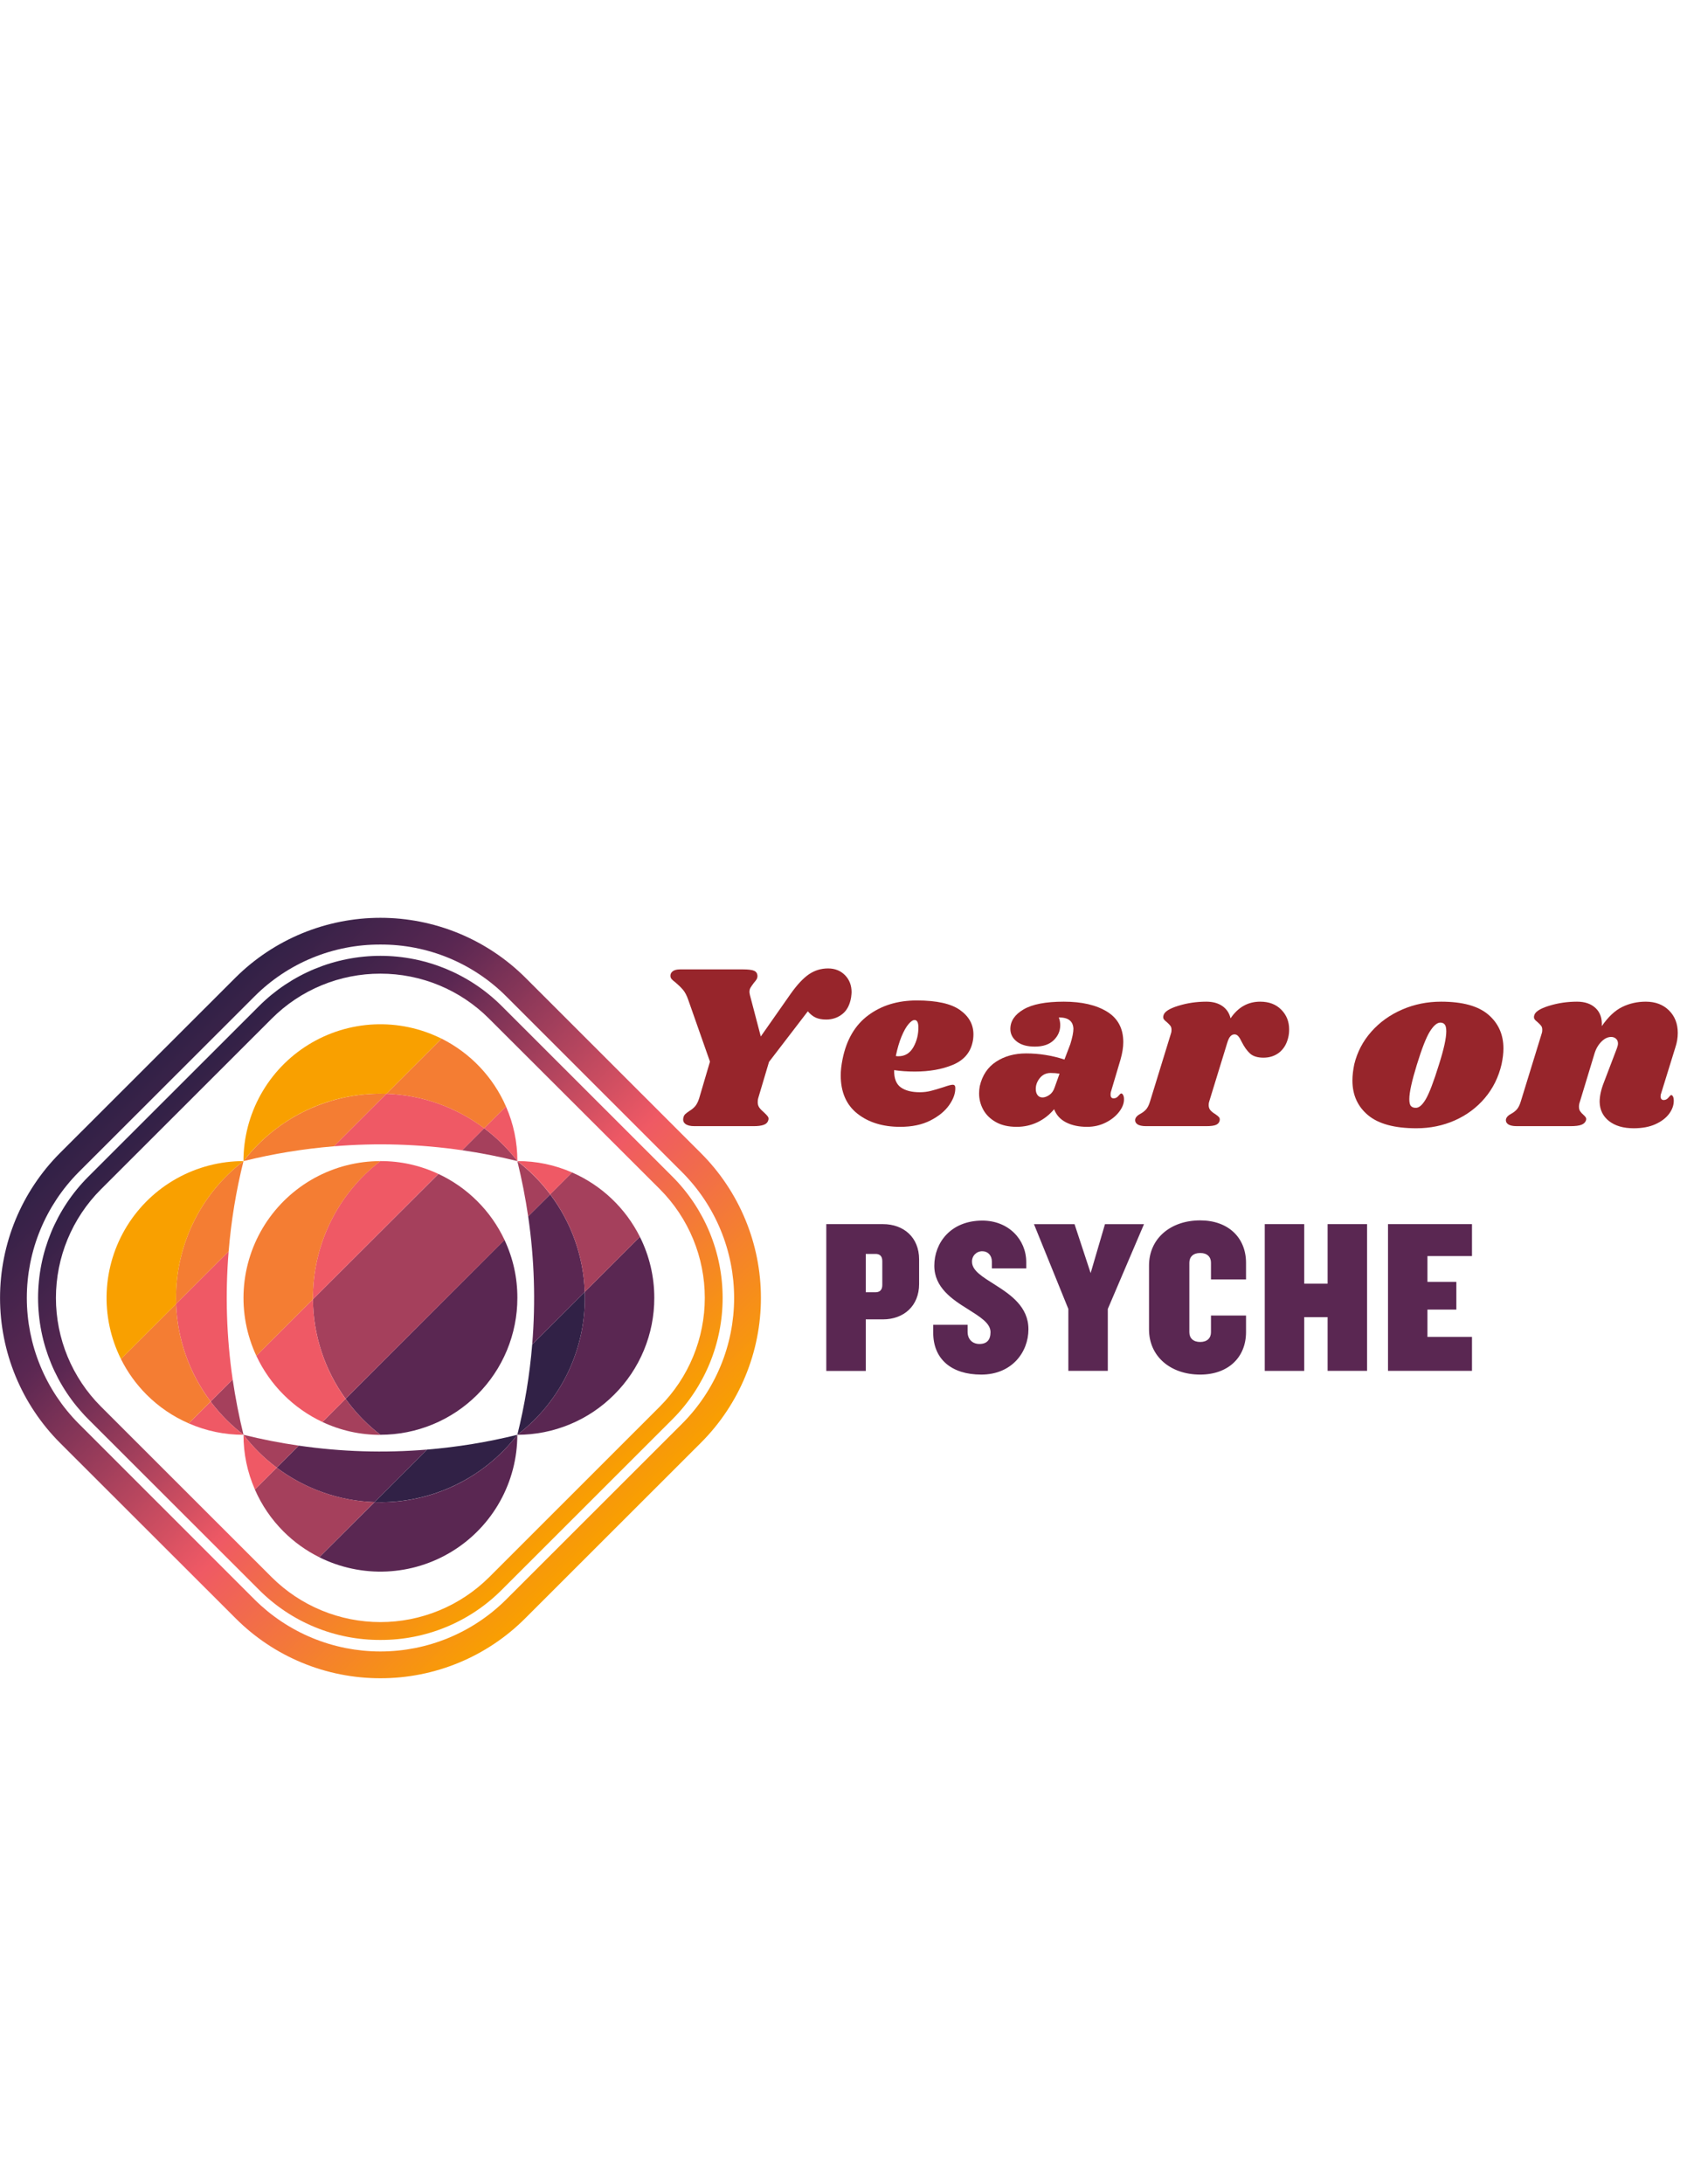 <svg xmlns="http://www.w3.org/2000/svg" xmlns:xlink="http://www.w3.org/1999/xlink" width="816" zoomAndPan="magnify" viewBox="0 0 612 792" height="1056" preserveAspectRatio="xMidYMid meet" version="1.0"><defs><g/><clipPath id="bae9e06850"><path d="M 0 332.664 L 277 332.664 L 277 608.664 L 0 608.664 Z M 0 332.664 " clip-rule="nonzero"/></clipPath><clipPath id="1a061f6493"><path d="M 138.004 608.539 C 133.129 608.547 128.297 608.078 123.512 607.129 C 118.727 606.184 114.078 604.777 109.574 602.914 C 105.066 601.051 100.785 598.766 96.73 596.055 C 92.676 593.348 88.926 590.266 85.48 586.816 L 21.676 523.102 C 20.816 522.238 19.984 521.359 19.172 520.457 C 18.355 519.555 17.566 518.637 16.797 517.695 C 16.031 516.754 15.285 515.797 14.566 514.82 C 13.844 513.844 13.148 512.852 12.477 511.84 C 11.801 510.832 11.156 509.805 10.531 508.762 C 9.91 507.719 9.312 506.664 8.742 505.594 C 8.172 504.523 7.629 503.438 7.113 502.34 C 6.594 501.242 6.105 500.133 5.641 499.012 C 5.18 497.891 4.742 496.758 4.336 495.613 C 3.926 494.473 3.547 493.32 3.195 492.156 C 2.848 490.996 2.523 489.828 2.23 488.648 C 1.934 487.473 1.672 486.289 1.434 485.098 C 1.199 483.91 0.992 482.715 0.812 481.512 C 0.637 480.312 0.488 479.109 0.371 477.902 C 0.25 476.695 0.164 475.484 0.102 474.273 C 0.043 473.062 0.016 471.848 0.016 470.637 C 0.016 469.422 0.043 468.211 0.102 467 C 0.164 465.785 0.25 464.578 0.371 463.371 C 0.488 462.16 0.637 460.957 0.812 459.758 C 0.992 458.559 1.199 457.363 1.434 456.172 C 1.672 454.98 1.934 453.797 2.23 452.621 C 2.523 451.445 2.848 450.273 3.195 449.113 C 3.547 447.953 3.926 446.801 4.336 445.656 C 4.742 444.516 5.18 443.383 5.641 442.262 C 6.105 441.141 6.594 440.027 7.113 438.93 C 7.629 437.832 8.172 436.75 8.742 435.68 C 9.312 434.605 9.91 433.551 10.531 432.508 C 11.156 431.469 11.801 430.441 12.477 429.43 C 13.148 428.422 13.844 427.426 14.566 426.449 C 15.285 425.473 16.031 424.516 16.797 423.574 C 17.566 422.637 18.355 421.715 19.172 420.812 C 19.984 419.914 20.816 419.031 21.676 418.172 L 85.48 354.438 C 86.344 353.582 87.223 352.75 88.125 351.938 C 89.027 351.125 89.949 350.336 90.891 349.566 C 91.832 348.801 92.793 348.059 93.77 347.336 C 94.746 346.617 95.742 345.922 96.754 345.25 C 97.766 344.578 98.793 343.93 99.836 343.309 C 100.879 342.688 101.938 342.09 103.008 341.523 C 104.082 340.953 105.164 340.41 106.266 339.891 C 107.363 339.375 108.477 338.887 109.598 338.422 C 110.719 337.961 111.855 337.527 113 337.117 C 114.141 336.711 115.297 336.332 116.457 335.98 C 117.621 335.629 118.793 335.309 119.969 335.016 C 121.148 334.723 122.332 334.457 123.527 334.219 C 124.719 333.984 125.914 333.777 127.113 333.602 C 128.316 333.422 129.523 333.277 130.73 333.156 C 131.938 333.039 133.152 332.949 134.363 332.891 C 135.578 332.832 136.789 332.801 138.004 332.801 C 139.219 332.801 140.434 332.832 141.648 332.891 C 142.859 332.949 144.07 333.039 145.281 333.156 C 146.488 333.277 147.695 333.422 148.895 333.602 C 150.098 333.777 151.293 333.984 152.484 334.219 C 153.676 334.457 154.863 334.723 156.039 335.016 C 157.219 335.309 158.391 335.629 159.551 335.98 C 160.715 336.332 161.867 336.711 163.012 337.117 C 164.156 337.527 165.289 337.961 166.414 338.422 C 167.535 338.887 168.648 339.375 169.746 339.891 C 170.844 340.41 171.93 340.953 173.004 341.523 C 174.074 342.09 175.133 342.688 176.176 343.309 C 177.219 343.93 178.246 344.578 179.258 345.25 C 180.27 345.922 181.262 346.617 182.242 347.336 C 183.219 348.059 184.176 348.801 185.117 349.566 C 186.059 350.336 186.98 351.125 187.883 351.938 C 188.785 352.75 189.668 353.582 190.531 354.438 L 254.32 418.172 C 255.18 419.031 256.016 419.91 256.832 420.812 C 257.645 421.711 258.438 422.629 259.207 423.57 C 259.977 424.508 260.727 425.465 261.449 426.441 C 262.172 427.418 262.871 428.41 263.543 429.422 C 264.219 430.43 264.867 431.457 265.492 432.496 C 266.113 433.539 266.711 434.598 267.285 435.668 C 267.855 436.738 268.402 437.82 268.922 438.918 C 269.441 440.02 269.934 441.129 270.395 442.25 C 270.859 443.371 271.297 444.504 271.707 445.645 C 272.113 446.789 272.496 447.941 272.848 449.105 C 273.199 450.266 273.523 451.434 273.82 452.613 C 274.113 453.789 274.379 454.973 274.617 456.164 C 274.852 457.355 275.059 458.551 275.238 459.754 C 275.414 460.953 275.566 462.156 275.684 463.367 C 275.801 464.574 275.891 465.785 275.953 466.996 C 276.012 468.207 276.039 469.422 276.039 470.637 C 276.039 471.848 276.012 473.062 275.953 474.273 C 275.891 475.488 275.801 476.699 275.684 477.906 C 275.566 479.113 275.414 480.316 275.238 481.52 C 275.059 482.719 274.852 483.914 274.617 485.105 C 274.379 486.297 274.113 487.48 273.82 488.66 C 273.523 489.836 273.199 491.008 272.848 492.168 C 272.496 493.328 272.113 494.48 271.707 495.625 C 271.297 496.77 270.859 497.902 270.395 499.023 C 269.934 500.145 269.441 501.254 268.922 502.352 C 268.402 503.449 267.855 504.535 267.285 505.605 C 266.711 506.676 266.113 507.73 265.492 508.773 C 264.867 509.816 264.219 510.84 263.543 511.852 C 262.871 512.859 262.172 513.855 261.449 514.828 C 260.727 515.805 259.977 516.762 259.207 517.703 C 258.438 518.641 257.645 519.559 256.832 520.461 C 256.016 521.359 255.18 522.242 254.32 523.102 L 190.531 586.816 C 187.086 590.266 183.336 593.348 179.281 596.055 C 175.227 598.766 170.945 601.051 166.438 602.914 C 161.93 604.777 157.285 606.184 152.5 607.129 C 147.715 608.078 142.883 608.547 138.004 608.539 Z M 138.004 342.496 C 133.766 342.477 129.566 342.875 125.402 343.688 C 121.242 344.5 117.203 345.711 113.281 347.324 C 109.363 348.938 105.641 350.922 102.113 353.273 C 98.59 355.625 95.328 358.301 92.332 361.297 L 28.543 425.016 C 27.797 425.766 27.074 426.531 26.367 427.312 C 25.66 428.098 24.973 428.898 24.309 429.715 C 23.641 430.531 22.992 431.363 22.367 432.215 C 21.742 433.062 21.137 433.926 20.551 434.805 C 19.969 435.684 19.406 436.574 18.863 437.48 C 18.324 438.387 17.805 439.305 17.312 440.234 C 16.816 441.164 16.344 442.109 15.895 443.062 C 15.445 444.016 15.02 444.98 14.617 445.957 C 14.215 446.93 13.836 447.914 13.48 448.906 C 13.129 449.902 12.797 450.902 12.492 451.91 C 12.188 452.922 11.906 453.938 11.652 454.961 C 11.398 455.984 11.168 457.012 10.961 458.047 C 10.758 459.082 10.578 460.117 10.422 461.16 C 10.27 462.207 10.141 463.25 10.039 464.301 C 9.934 465.352 9.855 466.402 9.805 467.453 C 9.754 468.508 9.727 469.562 9.727 470.617 C 9.727 471.668 9.754 472.723 9.805 473.777 C 9.855 474.828 9.934 475.883 10.039 476.93 C 10.141 477.98 10.27 479.027 10.422 480.07 C 10.578 481.113 10.758 482.152 10.961 483.184 C 11.168 484.219 11.398 485.246 11.652 486.27 C 11.906 487.293 12.188 488.309 12.492 489.32 C 12.797 490.328 13.129 491.332 13.48 492.324 C 13.836 493.316 14.215 494.301 14.617 495.277 C 15.02 496.25 15.445 497.215 15.895 498.168 C 16.344 499.125 16.816 500.066 17.312 500.996 C 17.805 501.926 18.324 502.848 18.863 503.75 C 19.406 504.656 19.969 505.551 20.551 506.426 C 21.137 507.305 21.742 508.168 22.367 509.02 C 22.992 509.867 23.641 510.699 24.309 511.516 C 24.973 512.332 25.66 513.133 26.367 513.918 C 27.074 514.703 27.797 515.469 28.543 516.215 L 92.332 579.973 C 93.082 580.719 93.848 581.445 94.629 582.152 C 95.414 582.859 96.215 583.547 97.031 584.219 C 97.848 584.887 98.68 585.535 99.531 586.16 C 100.379 586.789 101.242 587.395 102.121 587.98 C 103 588.566 103.895 589.129 104.801 589.672 C 105.707 590.211 106.625 590.73 107.559 591.227 C 108.488 591.727 109.434 592.199 110.387 592.648 C 111.344 593.098 112.309 593.527 113.285 593.93 C 114.262 594.332 115.246 594.711 116.242 595.066 C 117.234 595.422 118.238 595.75 119.25 596.059 C 120.262 596.363 121.277 596.645 122.301 596.898 C 123.328 597.156 124.359 597.387 125.395 597.594 C 126.43 597.797 127.469 597.977 128.516 598.133 C 129.559 598.285 130.609 598.414 131.66 598.52 C 132.711 598.621 133.762 598.699 134.816 598.75 C 135.875 598.805 136.93 598.828 137.984 598.828 C 139.043 598.828 140.098 598.805 141.152 598.75 C 142.207 598.699 143.262 598.621 144.312 598.52 C 145.363 598.414 146.41 598.289 147.457 598.133 C 148.5 597.977 149.539 597.797 150.578 597.594 C 151.613 597.387 152.645 597.156 153.668 596.898 C 154.691 596.645 155.711 596.363 156.723 596.059 C 157.73 595.75 158.734 595.422 159.73 595.066 C 160.723 594.711 161.711 594.332 162.684 593.93 C 163.66 593.527 164.629 593.098 165.582 592.648 C 166.539 592.199 167.48 591.727 168.414 591.227 C 169.344 590.73 170.266 590.211 171.172 589.672 C 172.078 589.129 172.969 588.566 173.848 587.98 C 174.727 587.395 175.59 586.789 176.441 586.16 C 177.289 585.535 178.121 584.887 178.938 584.219 C 179.758 583.547 180.559 582.859 181.34 582.152 C 182.125 581.445 182.891 580.719 183.637 579.973 L 247.445 516.238 C 248.191 515.492 248.918 514.727 249.625 513.945 C 250.336 513.164 251.023 512.363 251.691 511.547 C 252.363 510.73 253.012 509.898 253.637 509.051 C 254.266 508.203 254.875 507.34 255.461 506.461 C 256.047 505.586 256.609 504.691 257.152 503.789 C 257.695 502.883 258.215 501.965 258.711 501.031 C 259.207 500.102 259.684 499.16 260.133 498.207 C 260.586 497.25 261.012 496.285 261.414 495.312 C 261.82 494.336 262.199 493.352 262.555 492.359 C 262.91 491.367 263.238 490.363 263.547 489.355 C 263.852 488.344 264.133 487.328 264.391 486.305 C 264.645 485.281 264.879 484.25 265.082 483.219 C 265.289 482.184 265.469 481.145 265.625 480.098 C 265.777 479.055 265.906 478.008 266.012 476.957 C 266.113 475.91 266.191 474.855 266.242 473.805 C 266.297 472.75 266.32 471.695 266.32 470.641 C 266.32 469.586 266.297 468.531 266.242 467.477 C 266.191 466.422 266.113 465.371 266.012 464.32 C 265.906 463.27 265.777 462.223 265.625 461.18 C 265.469 460.137 265.289 459.098 265.082 458.062 C 264.879 457.027 264.645 456 264.391 454.977 C 264.133 453.953 263.852 452.934 263.547 451.926 C 263.238 450.914 262.91 449.914 262.555 448.922 C 262.199 447.926 261.82 446.941 261.414 445.969 C 261.012 444.992 260.586 444.027 260.133 443.074 C 259.684 442.121 259.207 441.176 258.711 440.246 C 258.215 439.316 257.695 438.398 257.152 437.492 C 256.609 436.586 256.047 435.695 255.461 434.816 C 254.875 433.941 254.266 433.078 253.637 432.23 C 253.012 431.379 252.363 430.547 251.691 429.73 C 251.023 428.914 250.336 428.117 249.625 427.336 C 248.918 426.551 248.191 425.785 247.445 425.039 L 183.66 361.297 C 180.668 358.301 177.41 355.625 173.883 353.277 C 170.359 350.926 166.637 348.941 162.719 347.328 C 158.801 345.715 154.762 344.5 150.602 343.688 C 146.441 342.875 142.242 342.477 138.004 342.496 Z M 138.004 342.496 " clip-rule="nonzero"/></clipPath><linearGradient x1="0.017" gradientTransform="matrix(0.81, 0, 0, 0.809, 0, 332.788)" y1="0.017" x2="340.838" gradientUnits="userSpaceOnUse" y2="340.838" id="94fda20238"><stop stop-opacity="1" stop-color="rgb(19.199%, 12.9%, 27.499%)" offset="0"/><stop stop-opacity="1" stop-color="rgb(19.199%, 12.9%, 27.499%)" offset="0.125"/><stop stop-opacity="1" stop-color="rgb(19.199%, 12.9%, 27.499%)" offset="0.188"/><stop stop-opacity="1" stop-color="rgb(19.283%, 12.912%, 27.524%)" offset="0.195"/><stop stop-opacity="1" stop-color="rgb(19.881%, 13%, 27.698%)" offset="0.199"/><stop stop-opacity="1" stop-color="rgb(20.395%, 13.077%, 27.849%)" offset="0.203"/><stop stop-opacity="1" stop-color="rgb(20.909%, 13.153%, 27.998%)" offset="0.207"/><stop stop-opacity="1" stop-color="rgb(21.423%, 13.231%, 28.148%)" offset="0.211"/><stop stop-opacity="1" stop-color="rgb(21.938%, 13.307%, 28.297%)" offset="0.215"/><stop stop-opacity="1" stop-color="rgb(22.452%, 13.383%, 28.448%)" offset="0.219"/><stop stop-opacity="1" stop-color="rgb(22.964%, 13.46%, 28.598%)" offset="0.223"/><stop stop-opacity="1" stop-color="rgb(23.479%, 13.538%, 28.749%)" offset="0.227"/><stop stop-opacity="1" stop-color="rgb(23.993%, 13.614%, 28.899%)" offset="0.23"/><stop stop-opacity="1" stop-color="rgb(24.507%, 13.69%, 29.048%)" offset="0.234"/><stop stop-opacity="1" stop-color="rgb(25.021%, 13.766%, 29.198%)" offset="0.238"/><stop stop-opacity="1" stop-color="rgb(25.536%, 13.844%, 29.349%)" offset="0.242"/><stop stop-opacity="1" stop-color="rgb(26.05%, 13.921%, 29.498%)" offset="0.246"/><stop stop-opacity="1" stop-color="rgb(26.564%, 13.997%, 29.649%)" offset="0.25"/><stop stop-opacity="1" stop-color="rgb(27.077%, 14.073%, 29.799%)" offset="0.254"/><stop stop-opacity="1" stop-color="rgb(27.591%, 14.151%, 29.95%)" offset="0.258"/><stop stop-opacity="1" stop-color="rgb(28.105%, 14.227%, 30.099%)" offset="0.262"/><stop stop-opacity="1" stop-color="rgb(28.619%, 14.304%, 30.249%)" offset="0.266"/><stop stop-opacity="1" stop-color="rgb(29.134%, 14.38%, 30.399%)" offset="0.27"/><stop stop-opacity="1" stop-color="rgb(29.648%, 14.456%, 30.55%)" offset="0.273"/><stop stop-opacity="1" stop-color="rgb(30.162%, 14.532%, 30.699%)" offset="0.277"/><stop stop-opacity="1" stop-color="rgb(30.676%, 14.61%, 30.85%)" offset="0.281"/><stop stop-opacity="1" stop-color="rgb(31.19%, 14.687%, 31%)" offset="0.285"/><stop stop-opacity="1" stop-color="rgb(31.705%, 14.763%, 31.149%)" offset="0.289"/><stop stop-opacity="1" stop-color="rgb(32.217%, 14.839%, 31.299%)" offset="0.293"/><stop stop-opacity="1" stop-color="rgb(32.732%, 14.917%, 31.45%)" offset="0.297"/><stop stop-opacity="1" stop-color="rgb(33.246%, 14.993%, 31.599%)" offset="0.301"/><stop stop-opacity="1" stop-color="rgb(33.76%, 15.07%, 31.75%)" offset="0.305"/><stop stop-opacity="1" stop-color="rgb(34.274%, 15.146%, 31.9%)" offset="0.309"/><stop stop-opacity="1" stop-color="rgb(34.789%, 15.224%, 32.05%)" offset="0.312"/><stop stop-opacity="1" stop-color="rgb(35.516%, 15.419%, 32.187%)" offset="0.316"/><stop stop-opacity="1" stop-color="rgb(36.244%, 15.614%, 32.324%)" offset="0.32"/><stop stop-opacity="1" stop-color="rgb(37.183%, 15.927%, 32.448%)" offset="0.324"/><stop stop-opacity="1" stop-color="rgb(38.121%, 16.24%, 32.573%)" offset="0.328"/><stop stop-opacity="1" stop-color="rgb(39.059%, 16.553%, 32.698%)" offset="0.332"/><stop stop-opacity="1" stop-color="rgb(39.999%, 16.866%, 32.823%)" offset="0.336"/><stop stop-opacity="1" stop-color="rgb(40.938%, 17.178%, 32.947%)" offset="0.34"/><stop stop-opacity="1" stop-color="rgb(41.876%, 17.491%, 33.072%)" offset="0.344"/><stop stop-opacity="1" stop-color="rgb(42.815%, 17.804%, 33.195%)" offset="0.348"/><stop stop-opacity="1" stop-color="rgb(43.755%, 18.117%, 33.321%)" offset="0.352"/><stop stop-opacity="1" stop-color="rgb(44.693%, 18.43%, 33.444%)" offset="0.355"/><stop stop-opacity="1" stop-color="rgb(45.631%, 18.744%, 33.569%)" offset="0.359"/><stop stop-opacity="1" stop-color="rgb(46.57%, 19.057%, 33.694%)" offset="0.363"/><stop stop-opacity="1" stop-color="rgb(47.508%, 19.37%, 33.82%)" offset="0.367"/><stop stop-opacity="1" stop-color="rgb(48.447%, 19.682%, 33.943%)" offset="0.371"/><stop stop-opacity="1" stop-color="rgb(49.387%, 19.995%, 34.068%)" offset="0.375"/><stop stop-opacity="1" stop-color="rgb(50.325%, 20.308%, 34.192%)" offset="0.379"/><stop stop-opacity="1" stop-color="rgb(51.263%, 20.621%, 34.317%)" offset="0.383"/><stop stop-opacity="1" stop-color="rgb(52.202%, 20.934%, 34.441%)" offset="0.387"/><stop stop-opacity="1" stop-color="rgb(53.142%, 21.246%, 34.566%)" offset="0.391"/><stop stop-opacity="1" stop-color="rgb(54.08%, 21.559%, 34.689%)" offset="0.395"/><stop stop-opacity="1" stop-color="rgb(55.019%, 21.872%, 34.814%)" offset="0.398"/><stop stop-opacity="1" stop-color="rgb(55.957%, 22.185%, 34.94%)" offset="0.402"/><stop stop-opacity="1" stop-color="rgb(56.895%, 22.498%, 35.065%)" offset="0.406"/><stop stop-opacity="1" stop-color="rgb(57.834%, 22.81%, 35.188%)" offset="0.41"/><stop stop-opacity="1" stop-color="rgb(58.774%, 23.125%, 35.313%)" offset="0.414"/><stop stop-opacity="1" stop-color="rgb(59.712%, 23.438%, 35.437%)" offset="0.418"/><stop stop-opacity="1" stop-color="rgb(60.651%, 23.75%, 35.562%)" offset="0.422"/><stop stop-opacity="1" stop-color="rgb(61.589%, 24.063%, 35.686%)" offset="0.426"/><stop stop-opacity="1" stop-color="rgb(62.529%, 24.376%, 35.811%)" offset="0.43"/><stop stop-opacity="1" stop-color="rgb(63.467%, 24.689%, 35.934%)" offset="0.434"/><stop stop-opacity="1" stop-color="rgb(64.406%, 25.002%, 36.06%)" offset="0.438"/><stop stop-opacity="1" stop-color="rgb(65.334%, 25.314%, 36.174%)" offset="0.441"/><stop stop-opacity="1" stop-color="rgb(66.261%, 25.627%, 36.288%)" offset="0.445"/><stop stop-opacity="1" stop-color="rgb(67.188%, 25.94%, 36.4%)" offset="0.449"/><stop stop-opacity="1" stop-color="rgb(68.114%, 26.253%, 36.511%)" offset="0.453"/><stop stop-opacity="1" stop-color="rgb(69.04%, 26.566%, 36.623%)" offset="0.457"/><stop stop-opacity="1" stop-color="rgb(69.966%, 26.878%, 36.736%)" offset="0.461"/><stop stop-opacity="1" stop-color="rgb(70.891%, 27.191%, 36.847%)" offset="0.465"/><stop stop-opacity="1" stop-color="rgb(71.817%, 27.505%, 36.958%)" offset="0.469"/><stop stop-opacity="1" stop-color="rgb(72.743%, 27.818%, 37.07%)" offset="0.473"/><stop stop-opacity="1" stop-color="rgb(73.669%, 28.131%, 37.183%)" offset="0.477"/><stop stop-opacity="1" stop-color="rgb(74.596%, 28.444%, 37.294%)" offset="0.48"/><stop stop-opacity="1" stop-color="rgb(75.522%, 28.757%, 37.405%)" offset="0.484"/><stop stop-opacity="1" stop-color="rgb(76.447%, 29.07%, 37.517%)" offset="0.488"/><stop stop-opacity="1" stop-color="rgb(77.373%, 29.382%, 37.628%)" offset="0.492"/><stop stop-opacity="1" stop-color="rgb(78.299%, 29.695%, 37.74%)" offset="0.496"/><stop stop-opacity="1" stop-color="rgb(79.225%, 30.008%, 37.852%)" offset="0.5"/><stop stop-opacity="1" stop-color="rgb(80.151%, 30.321%, 37.964%)" offset="0.504"/><stop stop-opacity="1" stop-color="rgb(81.078%, 30.634%, 38.075%)" offset="0.508"/><stop stop-opacity="1" stop-color="rgb(82.002%, 30.946%, 38.187%)" offset="0.512"/><stop stop-opacity="1" stop-color="rgb(82.928%, 31.259%, 38.3%)" offset="0.516"/><stop stop-opacity="1" stop-color="rgb(83.855%, 31.572%, 38.411%)" offset="0.52"/><stop stop-opacity="1" stop-color="rgb(84.781%, 31.885%, 38.522%)" offset="0.523"/><stop stop-opacity="1" stop-color="rgb(85.707%, 32.198%, 38.634%)" offset="0.527"/><stop stop-opacity="1" stop-color="rgb(86.633%, 32.512%, 38.747%)" offset="0.531"/><stop stop-opacity="1" stop-color="rgb(87.558%, 32.825%, 38.858%)" offset="0.535"/><stop stop-opacity="1" stop-color="rgb(88.484%, 33.138%, 38.969%)" offset="0.539"/><stop stop-opacity="1" stop-color="rgb(89.41%, 33.45%, 39.081%)" offset="0.543"/><stop stop-opacity="1" stop-color="rgb(90.337%, 33.763%, 39.194%)" offset="0.547"/><stop stop-opacity="1" stop-color="rgb(91.263%, 34.076%, 39.305%)" offset="0.551"/><stop stop-opacity="1" stop-color="rgb(92.189%, 34.389%, 39.417%)" offset="0.555"/><stop stop-opacity="1" stop-color="rgb(92.955%, 34.726%, 39.392%)" offset="0.559"/><stop stop-opacity="1" stop-color="rgb(93.723%, 35.065%, 39.369%)" offset="0.562"/><stop stop-opacity="1" stop-color="rgb(93.787%, 35.515%, 38.742%)" offset="0.566"/><stop stop-opacity="1" stop-color="rgb(93.851%, 35.965%, 38.116%)" offset="0.57"/><stop stop-opacity="1" stop-color="rgb(93.915%, 36.415%, 37.491%)" offset="0.574"/><stop stop-opacity="1" stop-color="rgb(93.979%, 36.865%, 36.865%)" offset="0.578"/><stop stop-opacity="1" stop-color="rgb(94.041%, 37.315%, 36.24%)" offset="0.582"/><stop stop-opacity="1" stop-color="rgb(94.106%, 37.767%, 35.614%)" offset="0.586"/><stop stop-opacity="1" stop-color="rgb(94.17%, 38.217%, 34.988%)" offset="0.59"/><stop stop-opacity="1" stop-color="rgb(94.234%, 38.667%, 34.363%)" offset="0.594"/><stop stop-opacity="1" stop-color="rgb(94.298%, 39.117%, 33.736%)" offset="0.598"/><stop stop-opacity="1" stop-color="rgb(94.362%, 39.568%, 33.11%)" offset="0.602"/><stop stop-opacity="1" stop-color="rgb(94.424%, 40.018%, 32.484%)" offset="0.605"/><stop stop-opacity="1" stop-color="rgb(94.489%, 40.468%, 31.859%)" offset="0.609"/><stop stop-opacity="1" stop-color="rgb(94.553%, 40.918%, 31.233%)" offset="0.613"/><stop stop-opacity="1" stop-color="rgb(94.617%, 41.368%, 30.608%)" offset="0.617"/><stop stop-opacity="1" stop-color="rgb(94.681%, 41.818%, 29.98%)" offset="0.621"/><stop stop-opacity="1" stop-color="rgb(94.745%, 42.268%, 29.355%)" offset="0.625"/><stop stop-opacity="1" stop-color="rgb(94.807%, 42.719%, 28.729%)" offset="0.629"/><stop stop-opacity="1" stop-color="rgb(94.872%, 43.169%, 28.104%)" offset="0.633"/><stop stop-opacity="1" stop-color="rgb(94.936%, 43.619%, 27.478%)" offset="0.637"/><stop stop-opacity="1" stop-color="rgb(95%, 44.069%, 26.852%)" offset="0.641"/><stop stop-opacity="1" stop-color="rgb(95.064%, 44.519%, 26.227%)" offset="0.645"/><stop stop-opacity="1" stop-color="rgb(95.128%, 44.969%, 25.601%)" offset="0.648"/><stop stop-opacity="1" stop-color="rgb(95.192%, 45.419%, 24.974%)" offset="0.652"/><stop stop-opacity="1" stop-color="rgb(95.256%, 45.869%, 24.348%)" offset="0.656"/><stop stop-opacity="1" stop-color="rgb(95.319%, 46.32%, 23.723%)" offset="0.66"/><stop stop-opacity="1" stop-color="rgb(95.383%, 46.771%, 23.097%)" offset="0.664"/><stop stop-opacity="1" stop-color="rgb(95.447%, 47.221%, 22.472%)" offset="0.668"/><stop stop-opacity="1" stop-color="rgb(95.511%, 47.672%, 21.846%)" offset="0.672"/><stop stop-opacity="1" stop-color="rgb(95.575%, 48.122%, 21.22%)" offset="0.676"/><stop stop-opacity="1" stop-color="rgb(95.639%, 48.572%, 20.595%)" offset="0.68"/><stop stop-opacity="1" stop-color="rgb(95.7%, 49.014%, 19.962%)" offset="0.684"/><stop stop-opacity="1" stop-color="rgb(95.763%, 49.458%, 19.328%)" offset="0.688"/><stop stop-opacity="1" stop-color="rgb(95.824%, 49.895%, 18.689%)" offset="0.691"/><stop stop-opacity="1" stop-color="rgb(95.885%, 50.333%, 18.051%)" offset="0.695"/><stop stop-opacity="1" stop-color="rgb(95.944%, 50.771%, 17.412%)" offset="0.699"/><stop stop-opacity="1" stop-color="rgb(96.005%, 51.208%, 16.774%)" offset="0.703"/><stop stop-opacity="1" stop-color="rgb(96.066%, 51.645%, 16.135%)" offset="0.707"/><stop stop-opacity="1" stop-color="rgb(96.127%, 52.083%, 15.497%)" offset="0.711"/><stop stop-opacity="1" stop-color="rgb(96.187%, 52.519%, 14.857%)" offset="0.715"/><stop stop-opacity="1" stop-color="rgb(96.248%, 52.957%, 14.22%)" offset="0.719"/><stop stop-opacity="1" stop-color="rgb(96.309%, 53.395%, 13.58%)" offset="0.723"/><stop stop-opacity="1" stop-color="rgb(96.37%, 53.833%, 12.943%)" offset="0.727"/><stop stop-opacity="1" stop-color="rgb(96.429%, 54.269%, 12.303%)" offset="0.73"/><stop stop-opacity="1" stop-color="rgb(96.49%, 54.707%, 11.665%)" offset="0.734"/><stop stop-opacity="1" stop-color="rgb(96.552%, 55.144%, 11.026%)" offset="0.738"/><stop stop-opacity="1" stop-color="rgb(96.613%, 55.582%, 10.388%)" offset="0.742"/><stop stop-opacity="1" stop-color="rgb(96.672%, 56.02%, 9.749%)" offset="0.746"/><stop stop-opacity="1" stop-color="rgb(96.733%, 56.458%, 9.111%)" offset="0.75"/><stop stop-opacity="1" stop-color="rgb(96.794%, 56.894%, 8.472%)" offset="0.754"/><stop stop-opacity="1" stop-color="rgb(96.855%, 57.332%, 7.834%)" offset="0.758"/><stop stop-opacity="1" stop-color="rgb(96.915%, 57.77%, 7.195%)" offset="0.762"/><stop stop-opacity="1" stop-color="rgb(96.976%, 58.208%, 6.557%)" offset="0.766"/><stop stop-opacity="1" stop-color="rgb(97.037%, 58.644%, 5.917%)" offset="0.77"/><stop stop-opacity="1" stop-color="rgb(97.098%, 59.082%, 5.28%)" offset="0.773"/><stop stop-opacity="1" stop-color="rgb(97.157%, 59.518%, 4.64%)" offset="0.777"/><stop stop-opacity="1" stop-color="rgb(97.218%, 59.956%, 4.002%)" offset="0.781"/><stop stop-opacity="1" stop-color="rgb(97.279%, 60.394%, 3.363%)" offset="0.785"/><stop stop-opacity="1" stop-color="rgb(97.34%, 60.832%, 2.725%)" offset="0.789"/><stop stop-opacity="1" stop-color="rgb(97.4%, 61.269%, 2.086%)" offset="0.793"/><stop stop-opacity="1" stop-color="rgb(97.461%, 61.707%, 1.448%)" offset="0.797"/><stop stop-opacity="1" stop-color="rgb(97.522%, 62.143%, 0.809%)" offset="0.801"/><stop stop-opacity="1" stop-color="rgb(97.583%, 62.581%, 0.171%)" offset="0.805"/><stop stop-opacity="1" stop-color="rgb(97.591%, 62.64%, 0.085%)" offset="0.812"/><stop stop-opacity="1" stop-color="rgb(97.6%, 62.7%, 0%)" offset="0.875"/><stop stop-opacity="1" stop-color="rgb(97.6%, 62.7%, 0%)" offset="1"/></linearGradient><clipPath id="500b55b9f6"><path d="M 13 346 L 263 346 L 263 595 L 13 595 Z M 13 346 " clip-rule="nonzero"/></clipPath><clipPath id="a0d77f2339"><path d="M 138.004 594.648 C 133.922 594.668 129.875 594.281 125.867 593.496 C 121.859 592.711 117.969 591.543 114.191 589.984 C 110.418 588.43 106.832 586.52 103.438 584.254 C 100.039 581.984 96.902 579.406 94.016 576.52 L 32 514.574 C 30.562 513.133 29.199 511.625 27.906 510.051 C 26.617 508.477 25.406 506.844 24.277 505.152 C 23.148 503.461 22.102 501.719 21.145 499.922 C 20.188 498.129 19.316 496.289 18.539 494.41 C 17.762 492.531 17.078 490.617 16.484 488.672 C 15.895 486.723 15.402 484.754 15.004 482.758 C 14.609 480.762 14.312 478.754 14.113 476.727 C 13.914 474.703 13.812 472.676 13.812 470.641 C 13.812 468.605 13.914 466.578 14.113 464.551 C 14.312 462.527 14.609 460.516 15.004 458.523 C 15.402 456.527 15.895 454.555 16.484 452.609 C 17.078 450.664 17.762 448.75 18.539 446.867 C 19.316 444.988 20.188 443.152 21.145 441.355 C 22.102 439.562 23.148 437.82 24.277 436.125 C 25.406 434.434 26.617 432.801 27.906 431.227 C 29.199 429.652 30.562 428.145 32 426.707 L 94.016 364.762 C 95.461 363.324 96.969 361.961 98.543 360.672 C 100.121 359.383 101.754 358.176 103.449 357.047 C 105.145 355.918 106.887 354.875 108.684 353.918 C 110.48 352.957 112.32 352.09 114.203 351.312 C 116.086 350.535 118 349.852 119.949 349.262 C 121.898 348.672 123.871 348.18 125.871 347.785 C 127.867 347.387 129.879 347.09 131.906 346.891 C 133.934 346.691 135.965 346.594 138 346.594 C 140.039 346.594 142.07 346.691 144.098 346.891 C 146.121 347.09 148.137 347.387 150.133 347.785 C 152.129 348.18 154.102 348.672 156.051 349.262 C 158 349.852 159.918 350.535 161.801 351.312 C 163.68 352.09 165.52 352.957 167.316 353.918 C 169.113 354.875 170.859 355.918 172.555 357.047 C 174.25 358.176 175.883 359.383 177.457 360.672 C 179.035 361.961 180.543 363.324 181.984 364.762 L 244 426.707 C 245.438 428.148 246.801 429.656 248.086 431.23 C 249.375 432.805 250.582 434.441 251.711 436.133 C 252.84 437.824 253.879 439.57 254.836 441.363 C 255.793 443.16 256.66 444.996 257.438 446.875 C 258.215 448.754 258.895 450.668 259.484 452.613 C 260.074 454.562 260.566 456.531 260.961 458.527 C 261.359 460.52 261.656 462.531 261.855 464.555 C 262.055 466.578 262.152 468.605 262.152 470.641 C 262.152 472.672 262.055 474.703 261.855 476.727 C 261.656 478.75 261.359 480.758 260.961 482.754 C 260.566 484.746 260.074 486.719 259.484 488.664 C 258.895 490.609 258.215 492.523 257.438 494.402 C 256.66 496.281 255.793 498.121 254.836 499.914 C 253.879 501.711 252.84 503.453 251.711 505.148 C 250.582 506.84 249.375 508.473 248.086 510.047 C 246.801 511.625 245.438 513.133 244 514.574 L 181.992 576.52 C 179.109 579.406 175.969 581.984 172.574 584.254 C 169.18 586.52 165.594 588.43 161.816 589.984 C 158.043 591.543 154.152 592.711 150.145 593.496 C 146.137 594.281 142.09 594.668 138.004 594.648 Z M 138.004 353.055 C 134.348 353.047 130.723 353.398 127.133 354.109 C 123.543 354.816 120.059 355.871 116.68 357.266 C 113.297 358.664 110.086 360.375 107.043 362.406 C 104 364.438 101.188 366.746 98.602 369.332 L 36.586 431.277 C 35.297 432.566 34.074 433.918 32.918 435.328 C 31.762 436.738 30.676 438.199 29.664 439.715 C 28.652 441.234 27.719 442.793 26.859 444.402 C 26 446.012 25.223 447.656 24.523 449.34 C 23.828 451.023 23.215 452.738 22.684 454.484 C 22.156 456.227 21.715 457.992 21.359 459.781 C 21.004 461.566 20.734 463.367 20.559 465.18 C 20.379 466.996 20.289 468.812 20.289 470.637 C 20.289 472.457 20.379 474.277 20.559 476.09 C 20.734 477.902 21.004 479.703 21.359 481.492 C 21.715 483.277 22.156 485.043 22.684 486.789 C 23.215 488.531 23.828 490.246 24.523 491.93 C 25.223 493.617 26 495.262 26.859 496.871 C 27.719 498.477 28.652 500.039 29.664 501.555 C 30.676 503.07 31.762 504.535 32.918 505.945 C 34.074 507.355 35.297 508.703 36.586 509.996 L 98.602 571.941 C 99.895 573.223 101.246 574.441 102.66 575.594 C 104.074 576.746 105.539 577.828 107.059 578.836 C 108.574 579.844 110.141 580.777 111.75 581.633 C 113.359 582.488 115.008 583.262 116.691 583.957 C 118.379 584.652 120.094 585.266 121.84 585.789 C 123.586 586.316 125.352 586.758 127.141 587.113 C 128.93 587.465 130.734 587.73 132.547 587.91 C 134.363 588.09 136.18 588.176 138.004 588.176 C 139.828 588.176 141.648 588.09 143.465 587.91 C 145.277 587.73 147.078 587.465 148.867 587.113 C 150.656 586.758 152.426 586.316 154.172 585.789 C 155.918 585.266 157.633 584.652 159.316 583.957 C 161.004 583.262 162.652 582.488 164.262 581.633 C 165.871 580.777 167.434 579.844 168.953 578.836 C 170.473 577.828 171.938 576.746 173.352 575.594 C 174.762 574.441 176.117 573.223 177.41 571.941 L 239.426 509.961 C 240.711 508.672 241.93 507.32 243.086 505.906 C 244.238 504.496 245.32 503.031 246.328 501.516 C 247.34 500 248.273 498.438 249.129 496.828 C 249.984 495.223 250.762 493.574 251.457 491.891 C 252.152 490.207 252.766 488.492 253.293 486.75 C 253.82 485.008 254.262 483.242 254.613 481.453 C 254.969 479.668 255.234 477.867 255.414 476.055 C 255.59 474.242 255.68 472.426 255.68 470.602 C 255.68 468.781 255.59 466.965 255.414 465.152 C 255.234 463.34 254.969 461.539 254.613 459.754 C 254.262 457.965 253.82 456.199 253.293 454.457 C 252.766 452.715 252.152 451 251.457 449.316 C 250.762 447.633 249.984 445.984 249.129 444.379 C 248.273 442.77 247.34 441.207 246.328 439.691 C 245.32 438.172 244.238 436.711 243.086 435.301 C 241.93 433.887 240.711 432.535 239.426 431.246 L 177.375 369.332 C 174.793 366.746 171.98 364.441 168.941 362.41 C 165.902 360.383 162.695 358.668 159.316 357.273 C 155.938 355.875 152.453 354.824 148.867 354.113 C 145.281 353.402 141.66 353.051 138.004 353.055 Z M 138.004 353.055 " clip-rule="nonzero"/></clipPath><linearGradient x1="17.059" gradientTransform="matrix(0.81, 0, 0, 0.809, 0, 332.788)" y1="17.059" x2="323.686" gradientUnits="userSpaceOnUse" y2="323.686" id="2da20f9be0"><stop stop-opacity="1" stop-color="rgb(19.199%, 12.9%, 27.499%)" offset="0"/><stop stop-opacity="1" stop-color="rgb(19.199%, 12.9%, 27.499%)" offset="0.125"/><stop stop-opacity="1" stop-color="rgb(19.199%, 12.9%, 27.499%)" offset="0.188"/><stop stop-opacity="1" stop-color="rgb(19.199%, 12.9%, 27.499%)" offset="0.195"/><stop stop-opacity="1" stop-color="rgb(19.534%, 12.949%, 27.597%)" offset="0.199"/><stop stop-opacity="1" stop-color="rgb(19.87%, 12.999%, 27.695%)" offset="0.203"/><stop stop-opacity="1" stop-color="rgb(20.39%, 13.077%, 27.846%)" offset="0.207"/><stop stop-opacity="1" stop-color="rgb(20.911%, 13.155%, 27.998%)" offset="0.211"/><stop stop-opacity="1" stop-color="rgb(21.431%, 13.232%, 28.151%)" offset="0.215"/><stop stop-opacity="1" stop-color="rgb(21.953%, 13.31%, 28.304%)" offset="0.219"/><stop stop-opacity="1" stop-color="rgb(22.473%, 13.387%, 28.455%)" offset="0.223"/><stop stop-opacity="1" stop-color="rgb(22.993%, 13.464%, 28.607%)" offset="0.227"/><stop stop-opacity="1" stop-color="rgb(23.514%, 13.542%, 28.758%)" offset="0.23"/><stop stop-opacity="1" stop-color="rgb(24.036%, 13.62%, 28.911%)" offset="0.234"/><stop stop-opacity="1" stop-color="rgb(24.556%, 13.698%, 29.062%)" offset="0.238"/><stop stop-opacity="1" stop-color="rgb(25.076%, 13.776%, 29.214%)" offset="0.242"/><stop stop-opacity="1" stop-color="rgb(25.597%, 13.853%, 29.367%)" offset="0.246"/><stop stop-opacity="1" stop-color="rgb(26.118%, 13.931%, 29.52%)" offset="0.25"/><stop stop-opacity="1" stop-color="rgb(26.639%, 14.008%, 29.671%)" offset="0.254"/><stop stop-opacity="1" stop-color="rgb(27.159%, 14.085%, 29.823%)" offset="0.258"/><stop stop-opacity="1" stop-color="rgb(27.679%, 14.163%, 29.974%)" offset="0.262"/><stop stop-opacity="1" stop-color="rgb(28.201%, 14.241%, 30.127%)" offset="0.266"/><stop stop-opacity="1" stop-color="rgb(28.722%, 14.319%, 30.278%)" offset="0.27"/><stop stop-opacity="1" stop-color="rgb(29.242%, 14.397%, 30.431%)" offset="0.273"/><stop stop-opacity="1" stop-color="rgb(29.762%, 14.473%, 30.582%)" offset="0.277"/><stop stop-opacity="1" stop-color="rgb(30.284%, 14.551%, 30.734%)" offset="0.281"/><stop stop-opacity="1" stop-color="rgb(30.804%, 14.629%, 30.887%)" offset="0.285"/><stop stop-opacity="1" stop-color="rgb(31.325%, 14.706%, 31.039%)" offset="0.289"/><stop stop-opacity="1" stop-color="rgb(31.845%, 14.784%, 31.19%)" offset="0.293"/><stop stop-opacity="1" stop-color="rgb(32.365%, 14.862%, 31.343%)" offset="0.297"/><stop stop-opacity="1" stop-color="rgb(32.886%, 14.94%, 31.494%)" offset="0.301"/><stop stop-opacity="1" stop-color="rgb(33.408%, 15.018%, 31.647%)" offset="0.305"/><stop stop-opacity="1" stop-color="rgb(33.928%, 15.094%, 31.798%)" offset="0.309"/><stop stop-opacity="1" stop-color="rgb(34.448%, 15.172%, 31.95%)" offset="0.312"/><stop stop-opacity="1" stop-color="rgb(35.048%, 15.294%, 32.097%)" offset="0.316"/><stop stop-opacity="1" stop-color="rgb(35.648%, 15.416%, 32.245%)" offset="0.32"/><stop stop-opacity="1" stop-color="rgb(36.598%, 15.732%, 32.372%)" offset="0.324"/><stop stop-opacity="1" stop-color="rgb(37.549%, 16.049%, 32.498%)" offset="0.328"/><stop stop-opacity="1" stop-color="rgb(38.499%, 16.367%, 32.623%)" offset="0.332"/><stop stop-opacity="1" stop-color="rgb(39.452%, 16.684%, 32.75%)" offset="0.336"/><stop stop-opacity="1" stop-color="rgb(40.402%, 17%, 32.875%)" offset="0.34"/><stop stop-opacity="1" stop-color="rgb(41.353%, 17.317%, 33.002%)" offset="0.344"/><stop stop-opacity="1" stop-color="rgb(42.303%, 17.633%, 33.128%)" offset="0.348"/><stop stop-opacity="1" stop-color="rgb(43.254%, 17.95%, 33.255%)" offset="0.352"/><stop stop-opacity="1" stop-color="rgb(44.205%, 18.268%, 33.38%)" offset="0.355"/><stop stop-opacity="1" stop-color="rgb(45.155%, 18.585%, 33.507%)" offset="0.359"/><stop stop-opacity="1" stop-color="rgb(46.106%, 18.901%, 33.632%)" offset="0.363"/><stop stop-opacity="1" stop-color="rgb(47.058%, 19.218%, 33.759%)" offset="0.367"/><stop stop-opacity="1" stop-color="rgb(48.009%, 19.536%, 33.885%)" offset="0.371"/><stop stop-opacity="1" stop-color="rgb(48.959%, 19.853%, 34.012%)" offset="0.375"/><stop stop-opacity="1" stop-color="rgb(49.91%, 20.169%, 34.137%)" offset="0.379"/><stop stop-opacity="1" stop-color="rgb(50.861%, 20.486%, 34.264%)" offset="0.383"/><stop stop-opacity="1" stop-color="rgb(51.811%, 20.802%, 34.389%)" offset="0.387"/><stop stop-opacity="1" stop-color="rgb(52.762%, 21.12%, 34.515%)" offset="0.391"/><stop stop-opacity="1" stop-color="rgb(53.712%, 21.437%, 34.642%)" offset="0.395"/><stop stop-opacity="1" stop-color="rgb(54.665%, 21.754%, 34.769%)" offset="0.398"/><stop stop-opacity="1" stop-color="rgb(55.615%, 22.07%, 34.894%)" offset="0.402"/><stop stop-opacity="1" stop-color="rgb(56.566%, 22.388%, 35.02%)" offset="0.406"/><stop stop-opacity="1" stop-color="rgb(57.516%, 22.705%, 35.146%)" offset="0.41"/><stop stop-opacity="1" stop-color="rgb(58.467%, 23.022%, 35.272%)" offset="0.414"/><stop stop-opacity="1" stop-color="rgb(59.418%, 23.338%, 35.399%)" offset="0.418"/><stop stop-opacity="1" stop-color="rgb(60.368%, 23.656%, 35.526%)" offset="0.422"/><stop stop-opacity="1" stop-color="rgb(61.319%, 23.972%, 35.651%)" offset="0.426"/><stop stop-opacity="1" stop-color="rgb(62.271%, 24.289%, 35.777%)" offset="0.43"/><stop stop-opacity="1" stop-color="rgb(63.222%, 24.606%, 35.902%)" offset="0.434"/><stop stop-opacity="1" stop-color="rgb(64.172%, 24.924%, 36.029%)" offset="0.438"/><stop stop-opacity="1" stop-color="rgb(65.114%, 25.24%, 36.145%)" offset="0.441"/><stop stop-opacity="1" stop-color="rgb(66.055%, 25.557%, 36.263%)" offset="0.445"/><stop stop-opacity="1" stop-color="rgb(66.992%, 25.874%, 36.375%)" offset="0.449"/><stop stop-opacity="1" stop-color="rgb(67.931%, 26.192%, 36.49%)" offset="0.453"/><stop stop-opacity="1" stop-color="rgb(68.867%, 26.508%, 36.603%)" offset="0.457"/><stop stop-opacity="1" stop-color="rgb(69.806%, 26.825%, 36.716%)" offset="0.461"/><stop stop-opacity="1" stop-color="rgb(70.744%, 27.142%, 36.829%)" offset="0.465"/><stop stop-opacity="1" stop-color="rgb(71.683%, 27.46%, 36.942%)" offset="0.469"/><stop stop-opacity="1" stop-color="rgb(72.62%, 27.776%, 37.054%)" offset="0.473"/><stop stop-opacity="1" stop-color="rgb(73.558%, 28.093%, 37.169%)" offset="0.477"/><stop stop-opacity="1" stop-color="rgb(74.495%, 28.409%, 37.282%)" offset="0.48"/><stop stop-opacity="1" stop-color="rgb(75.433%, 28.726%, 37.395%)" offset="0.484"/><stop stop-opacity="1" stop-color="rgb(76.372%, 29.044%, 37.508%)" offset="0.488"/><stop stop-opacity="1" stop-color="rgb(77.31%, 29.361%, 37.621%)" offset="0.492"/><stop stop-opacity="1" stop-color="rgb(78.247%, 29.677%, 37.733%)" offset="0.496"/><stop stop-opacity="1" stop-color="rgb(79.185%, 29.994%, 37.848%)" offset="0.5"/><stop stop-opacity="1" stop-color="rgb(80.122%, 30.312%, 37.961%)" offset="0.504"/><stop stop-opacity="1" stop-color="rgb(81.061%, 30.629%, 38.074%)" offset="0.508"/><stop stop-opacity="1" stop-color="rgb(81.999%, 30.945%, 38.187%)" offset="0.512"/><stop stop-opacity="1" stop-color="rgb(82.938%, 31.262%, 38.301%)" offset="0.516"/><stop stop-opacity="1" stop-color="rgb(83.875%, 31.578%, 38.414%)" offset="0.52"/><stop stop-opacity="1" stop-color="rgb(84.813%, 31.895%, 38.527%)" offset="0.523"/><stop stop-opacity="1" stop-color="rgb(85.75%, 32.213%, 38.64%)" offset="0.527"/><stop stop-opacity="1" stop-color="rgb(86.688%, 32.53%, 38.753%)" offset="0.531"/><stop stop-opacity="1" stop-color="rgb(87.625%, 32.846%, 38.866%)" offset="0.535"/><stop stop-opacity="1" stop-color="rgb(88.564%, 33.163%, 38.98%)" offset="0.539"/><stop stop-opacity="1" stop-color="rgb(89.502%, 33.481%, 39.093%)" offset="0.543"/><stop stop-opacity="1" stop-color="rgb(90.44%, 33.798%, 39.206%)" offset="0.547"/><stop stop-opacity="1" stop-color="rgb(91.377%, 34.114%, 39.319%)" offset="0.551"/><stop stop-opacity="1" stop-color="rgb(92.316%, 34.431%, 39.432%)" offset="0.555"/><stop stop-opacity="1" stop-color="rgb(93.024%, 34.784%, 39.349%)" offset="0.559"/><stop stop-opacity="1" stop-color="rgb(93.733%, 35.138%, 39.267%)" offset="0.562"/><stop stop-opacity="1" stop-color="rgb(93.797%, 35.594%, 38.632%)" offset="0.566"/><stop stop-opacity="1" stop-color="rgb(93.863%, 36.05%, 37.999%)" offset="0.57"/><stop stop-opacity="1" stop-color="rgb(93.927%, 36.507%, 37.364%)" offset="0.574"/><stop stop-opacity="1" stop-color="rgb(93.993%, 36.963%, 36.731%)" offset="0.578"/><stop stop-opacity="1" stop-color="rgb(94.057%, 37.418%, 36.096%)" offset="0.582"/><stop stop-opacity="1" stop-color="rgb(94.121%, 37.874%, 35.463%)" offset="0.586"/><stop stop-opacity="1" stop-color="rgb(94.185%, 38.33%, 34.828%)" offset="0.59"/><stop stop-opacity="1" stop-color="rgb(94.25%, 38.786%, 34.195%)" offset="0.594"/><stop stop-opacity="1" stop-color="rgb(94.315%, 39.243%, 33.562%)" offset="0.598"/><stop stop-opacity="1" stop-color="rgb(94.38%, 39.699%, 32.928%)" offset="0.602"/><stop stop-opacity="1" stop-color="rgb(94.444%, 40.155%, 32.294%)" offset="0.605"/><stop stop-opacity="1" stop-color="rgb(94.51%, 40.611%, 31.66%)" offset="0.609"/><stop stop-opacity="1" stop-color="rgb(94.574%, 41.066%, 31.026%)" offset="0.613"/><stop stop-opacity="1" stop-color="rgb(94.638%, 41.522%, 30.392%)" offset="0.617"/><stop stop-opacity="1" stop-color="rgb(94.702%, 41.978%, 29.758%)" offset="0.621"/><stop stop-opacity="1" stop-color="rgb(94.768%, 42.435%, 29.124%)" offset="0.625"/><stop stop-opacity="1" stop-color="rgb(94.832%, 42.891%, 28.49%)" offset="0.629"/><stop stop-opacity="1" stop-color="rgb(94.897%, 43.347%, 27.856%)" offset="0.633"/><stop stop-opacity="1" stop-color="rgb(94.962%, 43.802%, 27.222%)" offset="0.637"/><stop stop-opacity="1" stop-color="rgb(95.027%, 44.258%, 26.588%)" offset="0.641"/><stop stop-opacity="1" stop-color="rgb(95.091%, 44.714%, 25.955%)" offset="0.645"/><stop stop-opacity="1" stop-color="rgb(95.157%, 45.171%, 25.322%)" offset="0.648"/><stop stop-opacity="1" stop-color="rgb(95.221%, 45.627%, 24.687%)" offset="0.652"/><stop stop-opacity="1" stop-color="rgb(95.285%, 46.083%, 24.054%)" offset="0.656"/><stop stop-opacity="1" stop-color="rgb(95.349%, 46.538%, 23.419%)" offset="0.66"/><stop stop-opacity="1" stop-color="rgb(95.415%, 46.994%, 22.786%)" offset="0.664"/><stop stop-opacity="1" stop-color="rgb(95.479%, 47.45%, 22.151%)" offset="0.668"/><stop stop-opacity="1" stop-color="rgb(95.544%, 47.906%, 21.518%)" offset="0.672"/><stop stop-opacity="1" stop-color="rgb(95.609%, 48.363%, 20.883%)" offset="0.676"/><stop stop-opacity="1" stop-color="rgb(95.674%, 48.819%, 20.25%)" offset="0.68"/><stop stop-opacity="1" stop-color="rgb(95.735%, 49.265%, 19.606%)" offset="0.684"/><stop stop-opacity="1" stop-color="rgb(95.798%, 49.71%, 18.962%)" offset="0.688"/><stop stop-opacity="1" stop-color="rgb(95.859%, 50.153%, 18.315%)" offset="0.691"/><stop stop-opacity="1" stop-color="rgb(95.921%, 50.597%, 17.668%)" offset="0.695"/><stop stop-opacity="1" stop-color="rgb(95.982%, 51.039%, 17.021%)" offset="0.699"/><stop stop-opacity="1" stop-color="rgb(96.043%, 51.482%, 16.374%)" offset="0.703"/><stop stop-opacity="1" stop-color="rgb(96.104%, 51.924%, 15.727%)" offset="0.707"/><stop stop-opacity="1" stop-color="rgb(96.167%, 52.368%, 15.082%)" offset="0.711"/><stop stop-opacity="1" stop-color="rgb(96.228%, 52.811%, 14.435%)" offset="0.715"/><stop stop-opacity="1" stop-color="rgb(96.289%, 53.255%, 13.788%)" offset="0.719"/><stop stop-opacity="1" stop-color="rgb(96.35%, 53.697%, 13.141%)" offset="0.723"/><stop stop-opacity="1" stop-color="rgb(96.413%, 54.14%, 12.494%)" offset="0.727"/><stop stop-opacity="1" stop-color="rgb(96.474%, 54.582%, 11.847%)" offset="0.73"/><stop stop-opacity="1" stop-color="rgb(96.535%, 55.026%, 11.2%)" offset="0.734"/><stop stop-opacity="1" stop-color="rgb(96.596%, 55.469%, 10.553%)" offset="0.738"/><stop stop-opacity="1" stop-color="rgb(96.658%, 55.913%, 9.906%)" offset="0.742"/><stop stop-opacity="1" stop-color="rgb(96.719%, 56.355%, 9.259%)" offset="0.746"/><stop stop-opacity="1" stop-color="rgb(96.78%, 56.799%, 8.614%)" offset="0.75"/><stop stop-opacity="1" stop-color="rgb(96.841%, 57.242%, 7.967%)" offset="0.754"/><stop stop-opacity="1" stop-color="rgb(96.904%, 57.684%, 7.32%)" offset="0.758"/><stop stop-opacity="1" stop-color="rgb(96.965%, 58.127%, 6.673%)" offset="0.762"/><stop stop-opacity="1" stop-color="rgb(97.026%, 58.571%, 6.026%)" offset="0.766"/><stop stop-opacity="1" stop-color="rgb(97.087%, 59.013%, 5.379%)" offset="0.77"/><stop stop-opacity="1" stop-color="rgb(97.15%, 59.457%, 4.732%)" offset="0.773"/><stop stop-opacity="1" stop-color="rgb(97.211%, 59.9%, 4.085%)" offset="0.777"/><stop stop-opacity="1" stop-color="rgb(97.273%, 60.344%, 3.438%)" offset="0.781"/><stop stop-opacity="1" stop-color="rgb(97.334%, 60.786%, 2.791%)" offset="0.785"/><stop stop-opacity="1" stop-color="rgb(97.395%, 61.229%, 2.145%)" offset="0.789"/><stop stop-opacity="1" stop-color="rgb(97.456%, 61.671%, 1.498%)" offset="0.793"/><stop stop-opacity="1" stop-color="rgb(97.519%, 62.115%, 0.851%)" offset="0.797"/><stop stop-opacity="1" stop-color="rgb(97.559%, 62.407%, 0.426%)" offset="0.801"/><stop stop-opacity="1" stop-color="rgb(97.6%, 62.7%, 0%)" offset="0.805"/><stop stop-opacity="1" stop-color="rgb(97.6%, 62.7%, 0%)" offset="0.812"/><stop stop-opacity="1" stop-color="rgb(97.6%, 62.7%, 0%)" offset="0.875"/><stop stop-opacity="1" stop-color="rgb(97.6%, 62.7%, 0%)" offset="1"/></linearGradient></defs><g clip-path="url(#bae9e06850)"><g clip-path="url(#1a061f6493)"><path fill="url(#94fda20238)" d="M 0.016 332.801 L 0.016 608.547 L 276.039 608.547 L 276.039 332.801 Z M 0.016 332.801 " fill-rule="nonzero"/></g></g><g clip-path="url(#500b55b9f6)"><g clip-path="url(#a0d77f2339)"><path fill="url(#2da20f9be0)" d="M 13.812 346.594 L 13.812 594.668 L 262.152 594.668 L 262.152 346.594 Z M 13.812 346.594 " fill-rule="nonzero"/></g></g><path fill="#312146" d="M 135.836 544.684 C 138.316 544.77 140.793 544.703 143.27 544.492 C 145.742 544.285 148.195 543.926 150.625 543.426 C 153.059 542.926 155.453 542.281 157.809 541.496 C 160.16 540.711 162.461 539.789 164.707 538.73 C 166.953 537.672 169.129 536.484 171.234 535.168 C 173.336 533.852 175.355 532.418 177.289 530.863 C 179.227 529.305 181.059 527.641 182.797 525.867 C 184.531 524.098 186.156 522.227 187.672 520.262 C 176.895 522.926 165.973 524.715 154.91 525.625 Z M 212.121 468.484 L 193.066 487.52 C 192.16 498.578 190.363 509.492 187.68 520.262 C 189.648 518.75 191.523 517.129 193.301 515.398 C 195.078 513.668 196.75 511.836 198.309 509.902 C 199.867 507.973 201.305 505.957 202.625 503.855 C 203.941 501.75 205.133 499.578 206.191 497.336 C 207.25 495.09 208.172 492.793 208.957 490.438 C 209.742 488.086 210.383 485.695 210.883 483.266 C 211.383 480.832 211.738 478.383 211.945 475.91 C 212.152 473.438 212.211 470.961 212.121 468.484 Z M 212.121 468.484 " fill-opacity="1" fill-rule="nonzero"/><path fill="#5a2752" d="M 237.359 470.637 C 237.363 466.789 236.926 462.996 236.043 459.25 C 235.16 455.508 233.859 451.918 232.137 448.477 L 212.121 468.484 C 212.211 470.961 212.152 473.438 211.945 475.91 C 211.738 478.383 211.387 480.832 210.887 483.262 C 210.387 485.691 209.746 488.086 208.961 490.438 C 208.176 492.793 207.254 495.09 206.195 497.332 C 205.137 499.578 203.945 501.75 202.629 503.852 C 201.312 505.957 199.871 507.973 198.312 509.902 C 196.754 511.832 195.086 513.664 193.309 515.398 C 191.531 517.129 189.656 518.75 187.688 520.262 C 190.949 520.262 194.184 519.945 197.383 519.309 C 200.586 518.676 203.691 517.73 206.707 516.48 C 209.719 515.234 212.582 513.699 215.293 511.887 C 218.004 510.07 220.512 508.008 222.812 505.699 C 225.121 503.398 227.184 500.895 228.996 498.188 C 230.809 495.48 232.34 492.625 233.586 489.617 C 234.836 486.609 235.777 483.508 236.414 480.312 C 237.047 477.117 237.363 473.891 237.359 470.637 Z M 176.113 531.805 C 173.258 534 170.23 535.934 167.039 537.609 C 163.848 539.281 160.535 540.664 157.102 541.762 C 153.668 542.863 150.164 543.656 146.594 544.148 C 143.023 544.641 139.438 544.82 135.836 544.691 L 115.82 564.66 C 116.762 565.129 117.719 565.566 118.688 565.977 C 119.66 566.387 120.641 566.762 121.633 567.109 C 122.629 567.457 123.633 567.77 124.645 568.051 C 125.66 568.336 126.68 568.586 127.711 568.801 C 128.742 569.02 129.777 569.207 130.816 569.355 C 131.859 569.508 132.906 569.629 133.953 569.715 C 135.004 569.801 136.055 569.852 137.105 569.871 C 138.16 569.891 139.211 569.875 140.262 569.828 C 141.312 569.777 142.363 569.699 143.41 569.582 C 144.457 569.469 145.496 569.32 146.535 569.141 C 147.57 568.961 148.602 568.746 149.625 568.5 C 150.648 568.254 151.664 567.977 152.668 567.664 C 153.672 567.355 154.668 567.012 155.652 566.637 C 156.637 566.266 157.605 565.859 158.566 565.426 C 159.523 564.988 160.465 564.523 161.395 564.027 C 162.324 563.535 163.234 563.008 164.129 562.457 C 165.027 561.902 165.902 561.32 166.762 560.715 C 167.617 560.105 168.457 559.469 169.273 558.809 C 170.094 558.145 170.887 557.457 171.664 556.746 C 172.438 556.031 173.188 555.297 173.914 554.535 C 174.641 553.777 175.344 552.992 176.02 552.188 C 176.699 551.383 177.348 550.559 177.973 549.711 C 178.598 548.867 179.195 548 179.766 547.117 C 180.336 546.234 180.875 545.332 181.387 544.414 C 181.902 543.496 182.383 542.562 182.836 541.613 C 183.289 540.664 183.711 539.699 184.102 538.723 C 184.496 537.75 184.855 536.762 185.184 535.762 C 185.512 534.762 185.809 533.754 186.074 532.738 C 186.34 531.719 186.57 530.695 186.77 529.664 C 186.969 528.629 187.137 527.594 187.27 526.551 C 187.402 525.508 187.504 524.461 187.57 523.41 C 187.637 522.363 187.672 521.312 187.672 520.262 C 184.324 524.613 180.473 528.461 176.113 531.805 Z M 135.836 544.684 L 154.918 525.625 C 139.348 526.918 123.836 526.438 108.379 524.191 L 100.383 532.176 C 102.934 534.09 105.613 535.797 108.422 537.305 C 111.234 538.809 114.141 540.09 117.148 541.148 C 120.152 542.211 123.223 543.039 126.355 543.629 C 129.488 544.223 132.648 544.574 135.836 544.684 Z M 187.688 470.637 C 187.699 463.277 186.145 456.266 183.023 449.602 L 125.371 507.211 C 125.727 507.703 126.074 508.207 126.457 508.699 C 129.797 513.055 133.648 516.906 138.004 520.254 C 139.633 520.254 141.254 520.172 142.875 520.016 C 144.492 519.855 146.102 519.617 147.695 519.301 C 149.293 518.984 150.871 518.59 152.426 518.117 C 153.984 517.645 155.516 517.102 157.016 516.477 C 158.52 515.855 159.988 515.164 161.426 514.395 C 162.859 513.629 164.254 512.797 165.605 511.895 C 166.961 510.992 168.266 510.023 169.523 508.992 C 170.781 507.961 171.984 506.871 173.137 505.723 C 174.285 504.574 175.375 503.371 176.41 502.113 C 177.441 500.859 178.41 499.555 179.312 498.203 C 180.219 496.852 181.055 495.461 181.82 494.027 C 182.586 492.594 183.281 491.125 183.906 489.625 C 184.527 488.125 185.074 486.594 185.547 485.039 C 186.02 483.484 186.414 481.91 186.73 480.316 C 187.051 478.723 187.289 477.117 187.449 475.5 C 187.605 473.883 187.688 472.262 187.688 470.637 Z M 187.688 470.637 " fill-opacity="1" fill-rule="nonzero"/><path fill="#5a2752" d="M 191.605 441.059 C 193.859 456.488 194.348 471.973 193.074 487.512 L 212.129 468.477 C 212.023 465.297 211.672 462.141 211.082 459.016 C 210.488 455.887 209.66 452.824 208.598 449.824 C 207.535 446.824 206.25 443.922 204.742 441.121 C 203.234 438.316 201.52 435.645 199.602 433.105 Z M 191.605 441.059 " fill-opacity="1" fill-rule="nonzero"/><path fill="#a5405c" d="M 126.457 508.699 C 126.082 508.215 125.734 507.711 125.371 507.211 L 116.98 515.625 C 123.652 518.746 130.672 520.297 138.039 520.285 C 133.668 516.93 129.805 513.07 126.457 508.699 Z M 100.383 532.176 L 92.461 540.09 C 94.969 545.828 98.434 550.91 102.863 555.34 C 106.676 559.145 110.996 562.246 115.82 564.652 L 135.82 544.676 C 132.633 544.566 129.477 544.215 126.344 543.621 C 123.215 543.031 120.145 542.203 117.141 541.145 C 114.137 540.082 111.23 538.801 108.418 537.301 C 105.609 535.797 102.934 534.09 100.383 532.176 Z M 212.121 468.484 L 232.137 448.477 C 230.84 445.895 229.332 443.441 227.613 441.117 C 225.891 438.797 223.98 436.641 221.883 434.652 C 219.785 432.66 217.531 430.867 215.121 429.27 C 212.711 427.672 210.18 426.293 207.531 425.137 L 199.594 433.066 C 201.516 435.609 203.23 438.285 204.738 441.09 C 206.25 443.898 207.535 446.805 208.598 449.809 C 209.66 452.812 210.488 455.879 211.078 459.012 C 211.668 462.141 212.016 465.301 212.121 468.484 Z M 125.371 507.211 L 183.047 449.633 C 181.82 447.02 180.375 444.531 178.715 442.164 C 177.055 439.801 175.199 437.598 173.156 435.559 C 171.113 433.516 168.906 431.664 166.539 430.004 C 164.172 428.348 161.68 426.906 159.062 425.68 L 113.52 471.129 C 113.543 474.352 113.812 477.551 114.336 480.734 C 114.855 483.914 115.617 487.035 116.621 490.094 C 117.629 493.156 118.863 496.121 120.332 498.992 C 121.797 501.863 123.477 504.602 125.371 507.211 Z M 76.418 508.199 C 76.539 508.367 76.66 508.539 76.781 508.699 C 80.125 513.055 83.977 516.906 88.332 520.254 C 86.711 513.645 85.406 506.965 84.41 500.215 Z M 76.418 508.199 " fill-opacity="1" fill-rule="nonzero"/><path fill="#a5405c" d="M 100.383 532.176 L 108.379 524.191 C 101.629 523.215 94.949 521.906 88.332 520.262 C 91.805 524.781 95.824 528.754 100.383 532.176 Z M 199.602 433.105 C 199.48 432.938 199.359 432.766 199.238 432.605 C 195.895 428.246 192.043 424.398 187.688 421.051 C 189.309 427.66 190.613 434.34 191.605 441.09 Z M 175.625 409.102 L 167.656 417.086 C 174.406 418.062 181.086 419.375 187.703 421.02 C 184.223 416.496 180.195 412.523 175.625 409.102 Z M 175.625 409.102 " fill-opacity="1" fill-rule="nonzero"/><path fill="#ef5965" d="M 76.781 508.699 C 76.652 508.539 76.539 508.359 76.418 508.199 L 68.48 516.125 C 74.809 518.887 81.426 520.266 88.332 520.262 C 83.973 516.914 80.125 513.059 76.781 508.699 Z M 76.781 508.699 " fill-opacity="1" fill-rule="nonzero"/><path fill="#ef5965" d="M 88.332 520.262 C 88.328 527.16 89.707 533.77 92.469 540.09 L 100.391 532.176 C 95.828 528.754 91.809 524.781 88.332 520.262 Z M 199.246 432.57 C 199.375 432.734 199.488 432.91 199.609 433.074 L 207.547 425.145 C 201.219 422.383 194.602 421.004 187.695 421.012 C 192.051 424.359 195.902 428.211 199.246 432.57 Z M 187.688 421.02 C 187.691 414.121 186.312 407.512 183.547 401.191 L 175.625 409.102 C 180.191 412.527 184.211 416.496 187.688 421.02 Z M 113.52 471.129 L 92.996 491.629 C 94.223 494.25 95.664 496.742 97.324 499.109 C 98.984 501.477 100.836 503.684 102.883 505.73 C 104.926 507.773 107.133 509.629 109.5 511.289 C 111.867 512.953 114.359 514.398 116.98 515.625 L 125.371 507.242 C 123.477 504.633 121.793 501.891 120.328 499.02 C 118.859 496.145 117.621 493.176 116.617 490.113 C 115.613 487.047 114.852 483.926 114.332 480.742 C 113.812 477.559 113.543 474.355 113.52 471.129 Z M 113.52 471.129 L 159.031 425.672 C 152.359 422.551 145.34 421 137.973 421.012 C 136.059 422.477 134.234 424.051 132.504 425.73 C 130.77 427.41 129.141 429.18 127.613 431.047 C 126.086 432.914 124.672 434.863 123.371 436.895 C 122.07 438.926 120.891 441.023 119.836 443.191 C 118.777 445.359 117.848 447.582 117.051 449.855 C 116.25 452.129 115.582 454.441 115.051 456.793 C 114.52 459.145 114.129 461.52 113.871 463.918 C 113.613 466.316 113.5 468.719 113.52 471.129 Z M 76.418 508.199 L 84.41 500.215 C 82.16 484.785 81.672 469.301 82.945 453.758 L 63.887 472.797 C 63.992 475.98 64.344 479.137 64.934 482.266 C 65.527 485.395 66.352 488.461 67.414 491.465 C 68.477 494.465 69.766 497.371 71.273 500.176 C 72.781 502.98 74.496 505.656 76.418 508.199 Z M 76.418 508.199 " fill-opacity="1" fill-rule="nonzero"/><path fill="#ef5965" d="M 140.176 396.594 L 121.094 415.656 C 136.668 414.363 152.191 414.84 167.656 417.086 L 175.652 409.102 C 173.102 407.188 170.418 405.48 167.605 403.973 C 164.793 402.469 161.883 401.188 158.875 400.125 C 155.867 399.066 152.797 398.238 149.66 397.648 C 146.527 397.055 143.363 396.703 140.176 396.594 Z M 140.176 396.594 " fill-opacity="1" fill-rule="nonzero"/><path fill="#f47d33" d="M 138.004 421.02 C 136.965 421.02 135.93 421.051 134.891 421.117 C 133.852 421.184 132.82 421.281 131.789 421.41 C 130.758 421.539 129.73 421.703 128.711 421.898 C 127.691 422.09 126.676 422.316 125.668 422.574 C 124.664 422.832 123.664 423.121 122.676 423.441 C 121.688 423.762 120.711 424.113 119.746 424.496 C 118.777 424.879 117.824 425.289 116.883 425.73 C 115.945 426.172 115.02 426.645 114.105 427.141 C 113.195 427.641 112.301 428.168 111.422 428.727 C 110.547 429.281 109.688 429.863 108.844 430.473 C 108.004 431.082 107.184 431.719 106.383 432.379 C 105.578 433.039 104.801 433.723 104.043 434.434 C 103.281 435.145 102.547 435.875 101.836 436.633 C 101.125 437.387 100.438 438.168 99.773 438.965 C 99.109 439.766 98.473 440.582 97.859 441.422 C 97.246 442.262 96.664 443.117 96.105 443.992 C 95.547 444.871 95.016 445.762 94.516 446.672 C 94.012 447.578 93.539 448.504 93.094 449.441 C 92.652 450.379 92.238 451.332 91.852 452.297 C 91.469 453.262 91.113 454.238 90.793 455.223 C 90.469 456.211 90.176 457.207 89.918 458.211 C 89.656 459.215 89.43 460.227 89.23 461.246 C 89.035 462.266 88.871 463.289 88.738 464.32 C 88.605 465.348 88.504 466.383 88.438 467.418 C 88.371 468.453 88.336 469.492 88.332 470.527 C 88.328 471.566 88.359 472.605 88.422 473.641 C 88.484 474.676 88.582 475.711 88.707 476.738 C 88.836 477.77 88.996 478.797 89.188 479.816 C 89.379 480.836 89.605 481.848 89.859 482.855 C 90.117 483.859 90.402 484.859 90.723 485.848 C 91.039 486.836 91.387 487.812 91.77 488.777 C 92.148 489.742 92.559 490.695 92.996 491.637 L 113.52 471.129 C 113.5 468.719 113.617 466.312 113.875 463.918 C 114.133 461.52 114.527 459.145 115.059 456.793 C 115.594 454.441 116.262 452.129 117.062 449.855 C 117.863 447.578 118.793 445.359 119.852 443.191 C 120.91 441.023 122.09 438.926 123.391 436.898 C 124.695 434.867 126.109 432.918 127.637 431.051 C 129.168 429.184 130.797 427.414 132.531 425.734 C 134.266 424.059 136.09 422.484 138.004 421.02 Z M 63.887 472.797 L 43.875 492.785 C 46.281 497.605 49.387 501.918 53.195 505.73 C 57.633 510.156 62.723 513.621 68.473 516.125 L 76.41 508.199 C 74.488 505.656 72.777 502.98 71.266 500.176 C 69.758 497.371 68.473 494.465 67.41 491.465 C 66.348 488.461 65.523 485.395 64.934 482.266 C 64.34 479.137 63.992 475.98 63.887 472.797 Z M 175.625 409.102 L 183.547 401.191 C 182.391 398.543 181.008 396.016 179.41 393.609 C 177.809 391.199 176.016 388.949 174.023 386.855 C 172.031 384.758 169.871 382.852 167.547 381.133 C 165.223 379.41 162.77 377.906 160.18 376.613 L 140.176 396.594 C 143.363 396.707 146.523 397.059 149.656 397.648 C 152.789 398.242 155.855 399.07 158.863 400.129 C 161.871 401.191 164.777 402.473 167.586 403.977 C 170.398 405.48 173.078 407.188 175.625 409.102 Z M 140.176 396.594 C 137.695 396.512 135.215 396.574 132.742 396.785 C 130.27 396.996 127.816 397.352 125.383 397.855 C 122.953 398.355 120.559 399 118.203 399.785 C 115.848 400.57 113.547 401.492 111.301 402.551 C 109.059 403.605 106.883 404.793 104.777 406.109 C 102.672 407.426 100.652 408.863 98.719 410.418 C 96.785 411.973 94.949 413.637 93.215 415.41 C 91.48 417.184 89.855 419.055 88.34 421.02 C 99.117 418.352 110.035 416.566 121.102 415.656 Z M 63.887 472.797 L 82.945 453.758 C 83.852 442.699 85.645 431.785 88.332 421.02 C 86.359 422.527 84.484 424.148 82.707 425.883 C 80.93 427.613 79.262 429.445 77.703 431.375 C 76.145 433.309 74.703 435.324 73.387 437.426 C 72.066 439.527 70.879 441.699 69.82 443.945 C 68.762 446.188 67.84 448.488 67.055 450.84 C 66.27 453.195 65.625 455.586 65.125 458.016 C 64.625 460.445 64.273 462.898 64.066 465.367 C 63.859 467.84 63.801 470.316 63.887 472.797 Z M 63.887 472.797 " fill-opacity="1" fill-rule="nonzero"/><path fill="#f9a000" d="M 88.332 421.02 C 87.277 421.02 86.227 421.051 85.176 421.117 C 84.125 421.188 83.078 421.285 82.035 421.418 C 80.992 421.551 79.953 421.719 78.918 421.918 C 77.887 422.117 76.859 422.348 75.84 422.613 C 74.82 422.879 73.812 423.176 72.812 423.504 C 71.812 423.832 70.824 424.191 69.848 424.582 C 68.871 424.973 67.906 425.395 66.957 425.848 C 66.008 426.301 65.07 426.781 64.152 427.293 C 63.23 427.805 62.328 428.348 61.445 428.914 C 60.559 429.484 59.695 430.082 58.848 430.703 C 58 431.328 57.172 431.98 56.367 432.656 C 55.562 433.332 54.777 434.035 54.016 434.762 C 53.258 435.488 52.52 436.234 51.805 437.008 C 51.094 437.781 50.402 438.578 49.742 439.395 C 49.078 440.211 48.441 441.047 47.832 441.906 C 47.223 442.762 46.641 443.637 46.086 444.531 C 45.535 445.426 45.008 446.336 44.512 447.266 C 44.016 448.191 43.551 449.133 43.117 450.09 C 42.68 451.047 42.273 452.02 41.902 453 C 41.527 453.984 41.184 454.977 40.875 455.98 C 40.562 456.984 40.285 458 40.039 459.023 C 39.793 460.043 39.578 461.074 39.398 462.109 C 39.215 463.145 39.066 464.184 38.953 465.23 C 38.84 466.273 38.758 467.324 38.711 468.375 C 38.66 469.422 38.648 470.473 38.664 471.523 C 38.684 472.578 38.738 473.625 38.824 474.676 C 38.906 475.723 39.027 476.766 39.18 477.805 C 39.332 478.848 39.516 479.883 39.734 480.91 C 39.953 481.938 40.203 482.961 40.484 483.973 C 40.77 484.984 41.082 485.988 41.43 486.98 C 41.777 487.973 42.156 488.953 42.562 489.922 C 42.973 490.891 43.414 491.844 43.883 492.785 L 63.895 472.797 C 63.809 470.316 63.867 467.84 64.074 465.371 C 64.281 462.898 64.633 460.445 65.133 458.016 C 65.633 455.586 66.273 453.195 67.059 450.84 C 67.844 448.488 68.766 446.188 69.824 443.945 C 70.883 441.703 72.07 439.527 73.391 437.426 C 74.707 435.324 76.145 433.309 77.707 431.375 C 79.266 429.445 80.934 427.613 82.711 425.883 C 84.488 424.148 86.359 422.527 88.332 421.02 Z M 88.332 421.02 " fill-opacity="1" fill-rule="nonzero"/><path fill="#f9a000" d="M 99.898 409.484 C 102.754 407.285 105.777 405.352 108.973 403.68 C 112.164 402.008 115.477 400.621 118.91 399.523 C 122.344 398.426 125.844 397.629 129.414 397.137 C 132.988 396.648 136.574 396.465 140.176 396.594 L 160.172 376.621 C 159.23 376.152 158.277 375.711 157.305 375.305 C 156.336 374.895 155.355 374.516 154.359 374.172 C 153.367 373.824 152.363 373.512 151.348 373.227 C 150.336 372.945 149.312 372.695 148.281 372.477 C 147.254 372.258 146.219 372.074 145.176 371.922 C 144.133 371.77 143.09 371.652 142.039 371.566 C 140.992 371.48 139.941 371.43 138.887 371.41 C 137.836 371.391 136.785 371.406 135.73 371.453 C 134.68 371.5 133.633 371.582 132.586 371.695 C 131.539 371.812 130.496 371.957 129.461 372.141 C 128.422 372.32 127.395 372.535 126.371 372.781 C 125.348 373.027 124.332 373.305 123.328 373.613 C 122.32 373.926 121.324 374.266 120.344 374.641 C 119.359 375.016 118.387 375.418 117.43 375.855 C 116.473 376.289 115.527 376.754 114.598 377.25 C 113.672 377.746 112.758 378.27 111.863 378.824 C 110.969 379.375 110.094 379.957 109.234 380.566 C 108.375 381.176 107.539 381.809 106.719 382.473 C 105.902 383.133 105.105 383.82 104.332 384.535 C 103.559 385.246 102.809 385.984 102.082 386.742 C 101.352 387.504 100.652 388.285 99.973 389.09 C 99.297 389.895 98.645 390.723 98.02 391.566 C 97.395 392.414 96.797 393.277 96.23 394.164 C 95.66 395.047 95.117 395.949 94.605 396.867 C 94.094 397.785 93.609 398.719 93.156 399.668 C 92.703 400.617 92.281 401.578 91.891 402.555 C 91.5 403.531 91.141 404.52 90.809 405.516 C 90.48 406.516 90.184 407.523 89.918 408.543 C 89.656 409.559 89.422 410.586 89.223 411.617 C 89.023 412.648 88.859 413.688 88.723 414.73 C 88.59 415.773 88.492 416.82 88.426 417.867 C 88.355 418.918 88.324 419.969 88.324 421.02 C 91.676 416.668 95.535 412.82 99.898 409.484 Z M 99.898 409.484 " fill-opacity="1" fill-rule="nonzero"/><path fill="#5a2752" d="M 320.312 478.41 L 314.078 478.41 L 314.078 497.105 L 299.758 497.105 L 299.758 443.875 L 320.312 443.875 C 327.832 443.875 333.426 448.664 333.426 456.656 L 333.426 465.605 C 333.426 473.555 327.832 478.41 320.312 478.41 Z M 320.078 457.32 C 320.078 455.402 319.117 454.684 317.602 454.684 L 314.078 454.684 L 314.078 468.582 L 317.602 468.582 C 319.117 468.582 320.078 467.773 320.078 465.945 Z M 355.984 498.434 C 345.105 498.434 338.547 492.77 338.547 483.258 L 338.547 480.383 L 351.02 480.383 L 351.02 482.941 C 351.02 485.496 352.641 487.332 355.336 487.332 C 358.031 487.332 359.336 485.812 359.336 483.023 C 359.336 479.746 355.418 477.43 351.02 474.633 C 345.348 471.121 338.941 466.801 338.941 458.977 C 338.941 450.668 344.863 442.602 356.379 442.594 C 365.816 442.594 372.297 449.391 372.297 457.691 L 372.297 459.934 L 359.824 459.934 L 359.824 457.457 C 359.824 455.145 358.301 453.703 356.379 453.703 C 356.129 453.695 355.879 453.715 355.629 453.762 C 355.383 453.805 355.141 453.875 354.91 453.969 C 354.676 454.066 354.453 454.184 354.242 454.324 C 354.035 454.465 353.844 454.625 353.664 454.805 C 353.488 454.984 353.332 455.18 353.199 455.391 C 353.062 455.602 352.949 455.828 352.859 456.062 C 352.77 456.297 352.703 456.539 352.664 456.789 C 352.625 457.035 352.609 457.285 352.621 457.539 C 352.621 460.773 356.543 463.047 360.941 465.848 C 366.609 469.438 373.09 473.832 373.09 481.977 C 373.098 490.367 367.016 498.434 355.984 498.434 Z M 401.883 474.633 L 401.883 497.082 L 387.57 497.082 L 387.57 474.633 L 375.098 443.891 L 389.816 443.891 L 395.656 461.625 L 400.855 443.891 L 415.012 443.891 Z M 435.391 498.434 C 424.676 498.434 416.836 491.879 416.836 482.059 L 416.836 458.891 C 416.836 449.059 424.676 442.516 435.391 442.516 C 445.547 442.516 452.027 448.742 452.027 457.926 L 452.027 463.922 L 439.309 463.922 L 439.309 457.852 C 439.309 455.773 437.949 454.336 435.391 454.344 C 432.832 454.352 431.469 455.781 431.469 457.852 L 431.469 483.094 C 431.469 485.172 432.832 486.605 435.391 486.605 C 437.949 486.605 439.309 485.172 439.309 483.086 L 439.309 477.012 L 452.027 477.012 L 452.027 483.004 C 452.027 492.203 445.547 498.434 435.391 498.434 Z M 481.621 497.074 L 481.621 477.602 L 473.141 477.602 L 473.141 497.09 L 458.82 497.09 L 458.82 443.875 L 473.141 443.875 L 473.141 465.465 L 481.621 465.465 L 481.621 443.875 L 495.934 443.875 L 495.934 497.074 Z M 503.531 497.074 L 503.531 443.875 L 534 443.875 L 534 455.457 L 517.84 455.457 L 517.84 464.805 L 528.324 464.805 L 528.324 474.867 L 517.84 474.867 L 517.84 484.77 L 534 484.77 L 534 497.074 Z M 503.531 497.074 " fill-opacity="1" fill-rule="nonzero"/><g fill="#97252b" fill-opacity="1"><g transform="translate(232.29, 408.348)"><g><path d="M 68.109 -57.188 C 70.609 -57.188 72.656 -56.375 74.25 -54.75 C 75.844 -53.125 76.641 -51.062 76.641 -48.562 C 76.641 -48.219 76.582 -47.594 76.469 -46.688 C 76.008 -43.957 74.941 -41.938 73.266 -40.625 C 71.586 -39.312 69.641 -38.656 67.422 -38.656 C 65.941 -38.656 64.688 -38.883 63.656 -39.344 C 62.633 -39.801 61.672 -40.566 60.766 -41.641 L 46.688 -23.297 L 42.75 -10.078 C 42.645 -9.734 42.594 -9.273 42.594 -8.703 C 42.594 -7.91 42.789 -7.242 43.188 -6.703 C 43.582 -6.16 44.148 -5.578 44.891 -4.953 C 45.516 -4.379 45.969 -3.895 46.25 -3.5 C 46.539 -3.102 46.598 -2.648 46.422 -2.141 C 46.191 -1.336 45.633 -0.781 44.75 -0.469 C 43.875 -0.156 42.672 0 41.141 0 L 19.625 0 C 18.145 0 17.051 -0.27 16.344 -0.812 C 15.633 -1.352 15.395 -2.109 15.625 -3.078 C 15.727 -3.586 15.938 -4 16.25 -4.312 C 16.57 -4.625 17.07 -5.008 17.75 -5.469 C 18.602 -5.977 19.312 -6.555 19.875 -7.203 C 20.445 -7.859 20.938 -8.816 21.344 -10.078 L 25.266 -23.391 L 17.406 -45.75 C 16.844 -47.395 16.176 -48.656 15.406 -49.531 C 14.633 -50.414 13.738 -51.285 12.719 -52.141 C 12.094 -52.598 11.633 -53 11.344 -53.344 C 11.062 -53.688 10.922 -54.082 10.922 -54.531 C 10.922 -55.219 11.219 -55.773 11.812 -56.203 C 12.414 -56.629 13.285 -56.844 14.422 -56.844 L 37.203 -56.844 C 39.203 -56.844 40.57 -56.672 41.312 -56.328 C 42.051 -55.984 42.445 -55.383 42.5 -54.531 C 42.5 -54.02 42.383 -53.578 42.156 -53.203 C 41.926 -52.836 41.586 -52.398 41.141 -51.891 C 40.629 -51.203 40.242 -50.645 39.984 -50.219 C 39.723 -49.789 39.594 -49.266 39.594 -48.641 C 39.594 -48.473 39.648 -48.102 39.766 -47.531 L 43.703 -32.516 L 54.531 -47.969 C 56.863 -51.258 59.066 -53.617 61.141 -55.047 C 63.223 -56.473 65.547 -57.188 68.109 -57.188 Z M 68.109 -57.188 "/></g></g></g><g fill="#97252b" fill-opacity="1"><g transform="translate(303.635, 408.348)"><g><path d="M 28.938 -45.578 C 36.156 -45.578 41.383 -44.422 44.625 -42.109 C 47.875 -39.805 49.5 -36.863 49.5 -33.281 C 49.5 -32.195 49.383 -31.203 49.156 -30.297 C 48.301 -26.547 45.926 -23.859 42.031 -22.234 C 38.133 -20.609 33.539 -19.797 28.25 -19.797 C 25.57 -19.797 23.066 -19.969 20.734 -20.312 C 20.68 -17.352 21.477 -15.273 23.125 -14.078 C 24.781 -12.891 27.086 -12.297 30.047 -12.297 C 31.41 -12.297 32.719 -12.453 33.969 -12.766 C 35.219 -13.078 36.812 -13.547 38.75 -14.172 C 40.344 -14.734 41.422 -15.016 41.984 -15.016 C 42.609 -15.016 42.922 -14.645 42.922 -13.906 C 42.984 -11.914 42.242 -9.828 40.703 -7.641 C 39.172 -5.453 36.895 -3.586 33.875 -2.047 C 30.863 -0.516 27.223 0.25 22.953 0.25 C 16.641 0.25 11.461 -1.336 7.422 -4.516 C 3.379 -7.703 1.359 -12.344 1.359 -18.438 C 1.359 -20.145 1.586 -22.133 2.047 -24.406 C 3.473 -31.406 6.586 -36.68 11.391 -40.234 C 16.203 -43.797 22.051 -45.578 28.938 -45.578 Z M 21.344 -25.438 C 21.562 -25.375 21.875 -25.344 22.281 -25.344 C 24.664 -25.344 26.484 -26.453 27.734 -28.672 C 28.984 -30.891 29.582 -33.363 29.531 -36.094 C 29.469 -37.688 29.008 -38.484 28.156 -38.484 C 27.531 -38.484 26.789 -37.984 25.938 -36.984 C 25.094 -35.992 24.254 -34.504 23.422 -32.516 C 22.598 -30.523 21.906 -28.164 21.344 -25.438 Z M 21.344 -25.438 "/></g></g></g><g fill="#97252b" fill-opacity="1"><g transform="translate(355.438, 408.348)"><g><path d="M 30.469 -45.141 C 37.008 -45.141 42.242 -43.93 46.172 -41.516 C 50.098 -39.098 52.062 -35.414 52.062 -30.469 C 52.062 -28.594 51.719 -26.457 51.031 -24.062 L 47.531 -12.297 C 47.477 -12.066 47.453 -11.781 47.453 -11.438 C 47.453 -10.531 47.82 -10.078 48.562 -10.078 C 49.238 -10.078 49.816 -10.375 50.297 -10.969 C 50.785 -11.562 51.117 -11.859 51.297 -11.859 C 51.578 -11.859 51.816 -11.66 52.016 -11.266 C 52.211 -10.867 52.312 -10.414 52.312 -9.906 C 52.375 -8.363 51.789 -6.797 50.562 -5.203 C 49.344 -3.609 47.707 -2.301 45.656 -1.281 C 43.613 -0.258 41.367 0.25 38.922 0.25 C 35.961 0.25 33.426 -0.285 31.312 -1.359 C 29.207 -2.441 27.758 -4.035 26.969 -6.141 C 25.258 -4.098 23.238 -2.52 20.906 -1.406 C 18.57 -0.301 16.07 0.25 13.406 0.25 C 10.383 0.25 7.848 -0.332 5.797 -1.5 C 3.754 -2.664 2.234 -4.172 1.234 -6.016 C 0.242 -7.867 -0.25 -9.816 -0.25 -11.859 C -0.25 -12.773 -0.164 -13.66 0 -14.516 C 0.906 -18.43 2.879 -21.383 5.922 -23.375 C 8.973 -25.375 12.602 -26.375 16.812 -26.375 C 21.531 -26.375 26.164 -25.633 30.719 -24.156 L 32.859 -29.781 C 33.598 -32.176 33.969 -34.023 33.969 -35.328 C 33.906 -36.691 33.445 -37.711 32.594 -38.391 C 31.75 -39.078 30.441 -39.422 28.672 -39.422 C 29.016 -38.516 29.188 -37.578 29.188 -36.609 C 29.188 -34.504 28.391 -32.68 26.797 -31.141 C 25.203 -29.609 22.926 -28.844 19.969 -28.844 C 17.176 -28.844 15 -29.453 13.438 -30.672 C 11.875 -31.898 11.094 -33.426 11.094 -35.25 C 11.094 -38.094 12.688 -40.453 15.875 -42.328 C 19.062 -44.203 23.926 -45.141 30.469 -45.141 Z M 25.688 -19.281 C 24.094 -19.281 22.797 -18.672 21.797 -17.453 C 20.805 -16.234 20.312 -14.91 20.312 -13.484 C 20.312 -12.578 20.523 -11.836 20.953 -11.266 C 21.379 -10.691 21.988 -10.406 22.781 -10.406 C 23.52 -10.406 24.332 -10.703 25.219 -11.297 C 26.102 -11.898 26.742 -12.801 27.141 -14 L 28.938 -19.031 C 27.969 -19.195 26.883 -19.281 25.688 -19.281 Z M 25.688 -19.281 "/></g></g></g><g fill="#97252b" fill-opacity="1"><g transform="translate(415.262, 408.348)"><g><path d="M 41.906 -45.141 C 45.094 -45.141 47.641 -44.172 49.547 -42.234 C 51.453 -40.305 52.406 -37.922 52.406 -35.078 C 52.406 -33.992 52.289 -33 52.062 -32.094 C 51.488 -29.758 50.406 -27.961 48.812 -26.703 C 47.219 -25.453 45.312 -24.828 43.094 -24.828 C 40.938 -24.828 39.301 -25.336 38.188 -26.359 C 37.082 -27.391 36.102 -28.758 35.25 -30.469 C 34.789 -31.438 34.363 -32.145 33.969 -32.594 C 33.57 -33.051 33.113 -33.281 32.594 -33.281 C 32.031 -33.281 31.535 -33.051 31.109 -32.594 C 30.68 -32.145 30.297 -31.352 29.953 -30.219 L 23.391 -8.875 C 23.273 -8.594 23.219 -8.164 23.219 -7.594 C 23.219 -6.852 23.43 -6.238 23.859 -5.75 C 24.285 -5.27 24.867 -4.805 25.609 -4.359 C 26.285 -3.898 26.738 -3.523 26.969 -3.234 C 27.195 -2.953 27.281 -2.586 27.219 -2.141 C 27.102 -1.398 26.691 -0.859 25.984 -0.516 C 25.273 -0.172 24.066 0 22.359 0 L 0.516 0 C -0.961 0 -2.031 -0.238 -2.688 -0.719 C -3.344 -1.207 -3.582 -1.848 -3.406 -2.641 C -3.188 -3.328 -2.594 -3.926 -1.625 -4.438 C -0.77 -4.895 -0.062 -5.438 0.5 -6.062 C 1.07 -6.688 1.562 -7.68 1.969 -9.047 L 9.562 -33.703 C 9.676 -33.992 9.734 -34.395 9.734 -34.906 C 9.734 -35.531 9.602 -36.016 9.344 -36.359 C 9.094 -36.703 8.68 -37.129 8.109 -37.641 C 7.535 -38.086 7.133 -38.484 6.906 -38.828 C 6.688 -39.172 6.66 -39.629 6.828 -40.203 C 7.172 -41.504 8.961 -42.648 12.203 -43.641 C 15.441 -44.641 18.828 -45.141 22.359 -45.141 C 24.691 -45.141 26.625 -44.613 28.156 -43.562 C 29.695 -42.508 30.695 -41.02 31.156 -39.094 C 33.883 -43.125 37.469 -45.141 41.906 -45.141 Z M 41.906 -45.141 "/></g></g></g><g fill="#97252b" fill-opacity="1"><g transform="translate(468.685, 408.348)"><g/></g></g><g fill="#97252b" fill-opacity="1"><g transform="translate(489.765, 408.348)"><g><path d="M 33.031 -45.141 C 40.77 -45.141 46.473 -43.578 50.141 -40.453 C 53.805 -37.328 55.641 -33.227 55.641 -28.156 C 55.641 -26.457 55.414 -24.555 54.969 -22.453 C 53.883 -17.785 51.863 -13.703 48.906 -10.203 C 45.945 -6.703 42.316 -4 38.016 -2.094 C 33.723 -0.188 29.07 0.766 24.062 0.766 C 16.156 0.766 10.312 -0.812 6.531 -3.969 C 2.75 -7.125 0.859 -11.32 0.859 -16.562 C 0.859 -18.32 1.082 -20.285 1.531 -22.453 C 2.613 -26.891 4.676 -30.828 7.719 -34.266 C 10.77 -37.703 14.5 -40.375 18.906 -42.281 C 23.312 -44.188 28.02 -45.141 33.031 -45.141 Z M 32.766 -37.547 C 31.578 -37.547 30.312 -36.477 28.969 -34.344 C 27.633 -32.219 26.055 -28.195 24.234 -22.281 C 22.41 -16.363 21.5 -12.207 21.5 -9.812 C 21.5 -8.562 21.695 -7.723 22.094 -7.297 C 22.5 -6.867 23.039 -6.656 23.719 -6.656 C 24.914 -6.539 26.156 -7.562 27.438 -9.719 C 28.719 -11.883 30.328 -16.098 32.266 -22.359 C 34.023 -27.879 34.906 -31.891 34.906 -34.391 C 34.906 -35.586 34.719 -36.41 34.344 -36.859 C 33.977 -37.316 33.453 -37.547 32.766 -37.547 Z M 32.766 -37.547 "/></g></g></g><g fill="#97252b" fill-opacity="1"><g transform="translate(549.76, 408.348)"><g><path d="M 52.828 -11.781 C 52.711 -11.551 52.656 -11.207 52.656 -10.75 C 52.656 -10.352 52.754 -10.039 52.953 -9.812 C 53.148 -9.582 53.422 -9.469 53.766 -9.469 C 54.453 -9.469 55.035 -9.766 55.516 -10.359 C 55.992 -10.961 56.32 -11.266 56.5 -11.266 C 56.781 -11.266 57.004 -11.078 57.172 -10.703 C 57.348 -10.336 57.438 -9.898 57.438 -9.391 C 57.488 -7.734 56.945 -6.125 55.812 -4.562 C 54.676 -3 53.008 -1.719 50.812 -0.719 C 48.625 0.27 45.992 0.766 42.922 0.766 C 39.172 0.766 36.188 -0.098 33.969 -1.828 C 31.75 -3.566 30.609 -5.891 30.547 -8.797 C 30.547 -10.898 31.062 -13.258 32.094 -15.875 L 36.781 -28.156 C 37.062 -28.895 37.203 -29.492 37.203 -29.953 C 37.203 -30.691 36.961 -31.273 36.484 -31.703 C 36.004 -32.129 35.422 -32.344 34.734 -32.344 C 33.484 -32.344 32.285 -31.758 31.141 -30.594 C 30.004 -29.426 29.18 -27.988 28.672 -26.281 L 23.391 -8.875 C 23.16 -8.25 23.047 -7.648 23.047 -7.078 C 23.047 -6.398 23.188 -5.848 23.469 -5.422 C 23.75 -4.992 24.148 -4.551 24.672 -4.094 C 25.066 -3.75 25.348 -3.438 25.516 -3.156 C 25.691 -2.875 25.723 -2.535 25.609 -2.141 C 25.379 -1.398 24.836 -0.859 23.984 -0.516 C 23.129 -0.172 21.789 0 19.969 0 L 0.516 0 C -0.961 0 -2.031 -0.238 -2.688 -0.719 C -3.344 -1.207 -3.582 -1.848 -3.406 -2.641 C -3.188 -3.328 -2.594 -3.926 -1.625 -4.438 C -0.77 -4.895 -0.062 -5.438 0.5 -6.062 C 1.07 -6.688 1.562 -7.68 1.969 -9.047 L 9.562 -33.703 C 9.676 -33.992 9.734 -34.395 9.734 -34.906 C 9.734 -35.531 9.602 -36.016 9.344 -36.359 C 9.094 -36.703 8.68 -37.129 8.109 -37.641 C 7.535 -38.086 7.133 -38.484 6.906 -38.828 C 6.688 -39.172 6.66 -39.629 6.828 -40.203 C 7.172 -41.504 8.961 -42.648 12.203 -43.641 C 15.441 -44.641 18.828 -45.141 22.359 -45.141 C 25.203 -45.141 27.445 -44.359 29.094 -42.797 C 30.75 -41.234 31.492 -39.055 31.328 -36.266 C 33.648 -39.629 36.117 -41.945 38.734 -43.219 C 41.359 -44.5 44.207 -45.141 47.281 -45.141 C 50.75 -45.141 53.551 -44.086 55.688 -41.984 C 57.82 -39.879 58.891 -37.148 58.891 -33.797 C 58.891 -32.035 58.602 -30.301 58.031 -28.594 Z M 52.828 -11.781 "/></g></g></g></svg>